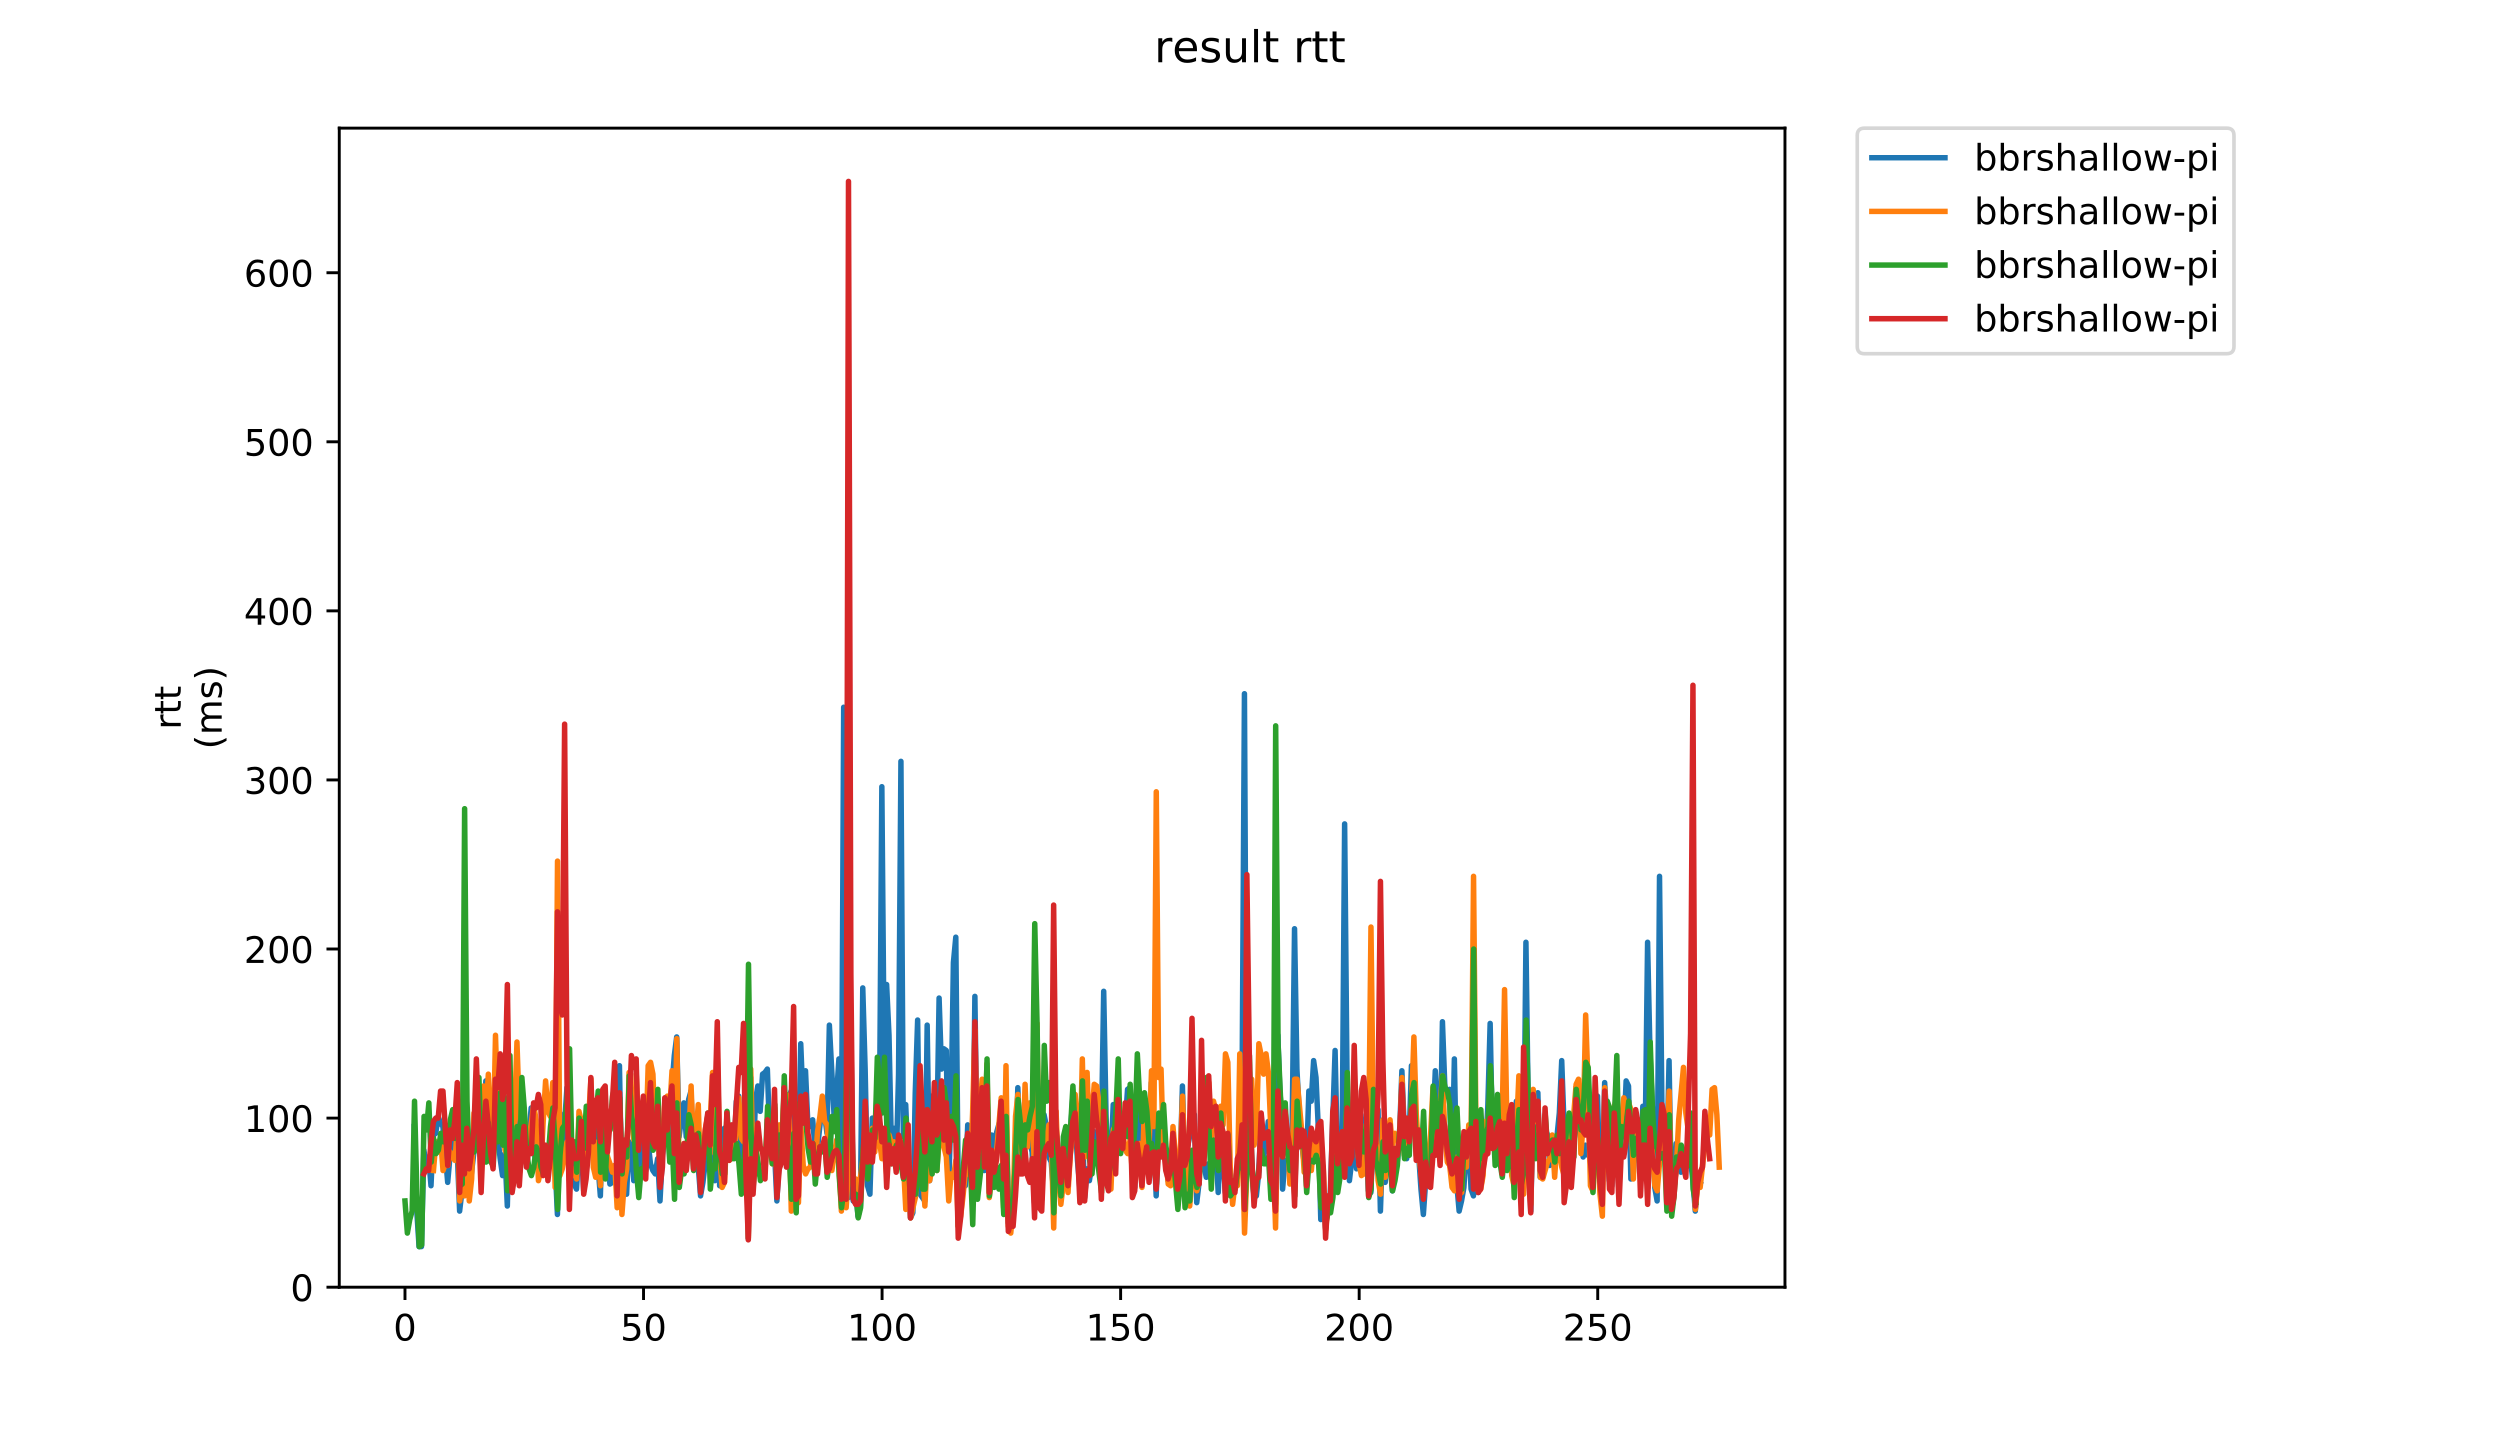 <?xml version="1.0" encoding="utf-8" standalone="no"?>
<!DOCTYPE svg PUBLIC "-//W3C//DTD SVG 1.1//EN"
  "http://www.w3.org/Graphics/SVG/1.1/DTD/svg11.dtd">
<!-- Created with matplotlib (https://matplotlib.org/) -->
<svg height="396pt" version="1.1" viewBox="0 0 684 396" width="684pt" xmlns="http://www.w3.org/2000/svg" xmlns:xlink="http://www.w3.org/1999/xlink">
 <defs>
  <style type="text/css">
*{stroke-linecap:butt;stroke-linejoin:round;}
  </style>
 </defs>
 <g id="figure_1">
  <g id="patch_1">
   <path d="M 0 396 
L 684 396 
L 684 0 
L 0 0 
z
" style="fill:#ffffff;"/>
  </g>
  <g id="axes_1">
   <g id="patch_2">
    <path d="M 92.824 352.174 
L 488.365 352.174 
L 488.365 35.062 
L 92.824 35.062 
z
" style="fill:#ffffff;"/>
   </g>
   <g id="matplotlib.axis_1">
    <g id="xtick_1">
     <g id="line2d_1">
      <defs>
       <path d="M 0 0 
L 0 3.5 
" id="mee02f9985a" style="stroke:#000000;stroke-width:0.8;"/>
      </defs>
      <g>
       <use style="stroke:#000000;stroke-width:0.8;" x="110.803" xlink:href="#mee02f9985a" y="352.174"/>
      </g>
     </g>
     <g id="text_1">
      <!-- 0 -->
      <defs>
       <path d="M 31.781 66.406 
Q 24.172 66.406 20.328 58.906 
Q 16.5 51.422 16.5 36.375 
Q 16.5 21.391 20.328 13.891 
Q 24.172 6.391 31.781 6.391 
Q 39.453 6.391 43.281 13.891 
Q 47.125 21.391 47.125 36.375 
Q 47.125 51.422 43.281 58.906 
Q 39.453 66.406 31.781 66.406 
z
M 31.781 74.219 
Q 44.047 74.219 50.516 64.516 
Q 56.984 54.828 56.984 36.375 
Q 56.984 17.969 50.516 8.266 
Q 44.047 -1.422 31.781 -1.422 
Q 19.531 -1.422 13.062 8.266 
Q 6.594 17.969 6.594 36.375 
Q 6.594 54.828 13.062 64.516 
Q 19.531 74.219 31.781 74.219 
z
" id="DejaVuSans-48"/>
      </defs>
      <g transform="translate(107.622 366.773)scale(0.1 -0.1)">
       <use xlink:href="#DejaVuSans-48"/>
      </g>
     </g>
    </g>
    <g id="xtick_2">
     <g id="line2d_2">
      <g>
       <use style="stroke:#000000;stroke-width:0.8;" x="176.07" xlink:href="#mee02f9985a" y="352.174"/>
      </g>
     </g>
     <g id="text_2">
      <!-- 50 -->
      <defs>
       <path d="M 10.797 72.906 
L 49.516 72.906 
L 49.516 64.594 
L 19.828 64.594 
L 19.828 46.734 
Q 21.969 47.469 24.109 47.828 
Q 26.266 48.188 28.422 48.188 
Q 40.625 48.188 47.75 41.5 
Q 54.891 34.812 54.891 23.391 
Q 54.891 11.625 47.562 5.094 
Q 40.234 -1.422 26.906 -1.422 
Q 22.312 -1.422 17.547 -0.641 
Q 12.797 0.141 7.719 1.703 
L 7.719 11.625 
Q 12.109 9.234 16.797 8.062 
Q 21.484 6.891 26.703 6.891 
Q 35.156 6.891 40.078 11.328 
Q 45.016 15.766 45.016 23.391 
Q 45.016 31 40.078 35.438 
Q 35.156 39.891 26.703 39.891 
Q 22.75 39.891 18.812 39.016 
Q 14.891 38.141 10.797 36.281 
z
" id="DejaVuSans-53"/>
      </defs>
      <g transform="translate(169.708 366.773)scale(0.1 -0.1)">
       <use xlink:href="#DejaVuSans-53"/>
       <use x="63.623" xlink:href="#DejaVuSans-48"/>
      </g>
     </g>
    </g>
    <g id="xtick_3">
     <g id="line2d_3">
      <g>
       <use style="stroke:#000000;stroke-width:0.8;" x="241.337" xlink:href="#mee02f9985a" y="352.174"/>
      </g>
     </g>
     <g id="text_3">
      <!-- 100 -->
      <defs>
       <path d="M 12.406 8.297 
L 28.516 8.297 
L 28.516 63.922 
L 10.984 60.406 
L 10.984 69.391 
L 28.422 72.906 
L 38.281 72.906 
L 38.281 8.297 
L 54.391 8.297 
L 54.391 0 
L 12.406 0 
z
" id="DejaVuSans-49"/>
      </defs>
      <g transform="translate(231.793 366.773)scale(0.1 -0.1)">
       <use xlink:href="#DejaVuSans-49"/>
       <use x="63.623" xlink:href="#DejaVuSans-48"/>
       <use x="127.246" xlink:href="#DejaVuSans-48"/>
      </g>
     </g>
    </g>
    <g id="xtick_4">
     <g id="line2d_4">
      <g>
       <use style="stroke:#000000;stroke-width:0.8;" x="306.604" xlink:href="#mee02f9985a" y="352.174"/>
      </g>
     </g>
     <g id="text_4">
      <!-- 150 -->
      <g transform="translate(297.06 366.773)scale(0.1 -0.1)">
       <use xlink:href="#DejaVuSans-49"/>
       <use x="63.623" xlink:href="#DejaVuSans-53"/>
       <use x="127.246" xlink:href="#DejaVuSans-48"/>
      </g>
     </g>
    </g>
    <g id="xtick_5">
     <g id="line2d_5">
      <g>
       <use style="stroke:#000000;stroke-width:0.8;" x="371.871" xlink:href="#mee02f9985a" y="352.174"/>
      </g>
     </g>
     <g id="text_5">
      <!-- 200 -->
      <defs>
       <path d="M 19.188 8.297 
L 53.609 8.297 
L 53.609 0 
L 7.328 0 
L 7.328 8.297 
Q 12.938 14.109 22.625 23.891 
Q 32.328 33.688 34.812 36.531 
Q 39.547 41.844 41.422 45.531 
Q 43.312 49.219 43.312 52.781 
Q 43.312 58.594 39.234 62.25 
Q 35.156 65.922 28.609 65.922 
Q 23.969 65.922 18.812 64.312 
Q 13.672 62.703 7.812 59.422 
L 7.812 69.391 
Q 13.766 71.781 18.938 73 
Q 24.125 74.219 28.422 74.219 
Q 39.75 74.219 46.484 68.547 
Q 53.219 62.891 53.219 53.422 
Q 53.219 48.922 51.531 44.891 
Q 49.859 40.875 45.406 35.406 
Q 44.188 33.984 37.641 27.219 
Q 31.109 20.453 19.188 8.297 
z
" id="DejaVuSans-50"/>
      </defs>
      <g transform="translate(362.327 366.773)scale(0.1 -0.1)">
       <use xlink:href="#DejaVuSans-50"/>
       <use x="63.623" xlink:href="#DejaVuSans-48"/>
       <use x="127.246" xlink:href="#DejaVuSans-48"/>
      </g>
     </g>
    </g>
    <g id="xtick_6">
     <g id="line2d_6">
      <g>
       <use style="stroke:#000000;stroke-width:0.8;" x="437.138" xlink:href="#mee02f9985a" y="352.174"/>
      </g>
     </g>
     <g id="text_6">
      <!-- 250 -->
      <g transform="translate(427.594 366.773)scale(0.1 -0.1)">
       <use xlink:href="#DejaVuSans-50"/>
       <use x="63.623" xlink:href="#DejaVuSans-53"/>
       <use x="127.246" xlink:href="#DejaVuSans-48"/>
      </g>
     </g>
    </g>
   </g>
   <g id="matplotlib.axis_2">
    <g id="ytick_1">
     <g id="line2d_7">
      <defs>
       <path d="M 0 0 
L -3.5 0 
" id="ma4c2c0c33d" style="stroke:#000000;stroke-width:0.8;"/>
      </defs>
      <g>
       <use style="stroke:#000000;stroke-width:0.8;" x="92.824" xlink:href="#ma4c2c0c33d" y="352.174"/>
      </g>
     </g>
     <g id="text_7">
      <!-- 0 -->
      <g transform="translate(79.461 355.973)scale(0.1 -0.1)">
       <use xlink:href="#DejaVuSans-48"/>
      </g>
     </g>
    </g>
    <g id="ytick_2">
     <g id="line2d_8">
      <g>
       <use style="stroke:#000000;stroke-width:0.8;" x="92.824" xlink:href="#ma4c2c0c33d" y="305.914"/>
      </g>
     </g>
     <g id="text_8">
      <!-- 100 -->
      <g transform="translate(66.736 309.713)scale(0.1 -0.1)">
       <use xlink:href="#DejaVuSans-49"/>
       <use x="63.623" xlink:href="#DejaVuSans-48"/>
       <use x="127.246" xlink:href="#DejaVuSans-48"/>
      </g>
     </g>
    </g>
    <g id="ytick_3">
     <g id="line2d_9">
      <g>
       <use style="stroke:#000000;stroke-width:0.8;" x="92.824" xlink:href="#ma4c2c0c33d" y="259.654"/>
      </g>
     </g>
     <g id="text_9">
      <!-- 200 -->
      <g transform="translate(66.736 263.454)scale(0.1 -0.1)">
       <use xlink:href="#DejaVuSans-50"/>
       <use x="63.623" xlink:href="#DejaVuSans-48"/>
       <use x="127.246" xlink:href="#DejaVuSans-48"/>
      </g>
     </g>
    </g>
    <g id="ytick_4">
     <g id="line2d_10">
      <g>
       <use style="stroke:#000000;stroke-width:0.8;" x="92.824" xlink:href="#ma4c2c0c33d" y="213.394"/>
      </g>
     </g>
     <g id="text_10">
      <!-- 300 -->
      <defs>
       <path d="M 40.578 39.312 
Q 47.656 37.797 51.625 33 
Q 55.609 28.219 55.609 21.188 
Q 55.609 10.406 48.188 4.484 
Q 40.766 -1.422 27.094 -1.422 
Q 22.516 -1.422 17.656 -0.516 
Q 12.797 0.391 7.625 2.203 
L 7.625 11.719 
Q 11.719 9.328 16.594 8.109 
Q 21.484 6.891 26.812 6.891 
Q 36.078 6.891 40.938 10.547 
Q 45.797 14.203 45.797 21.188 
Q 45.797 27.641 41.281 31.266 
Q 36.766 34.906 28.719 34.906 
L 20.219 34.906 
L 20.219 43.016 
L 29.109 43.016 
Q 36.375 43.016 40.234 45.922 
Q 44.094 48.828 44.094 54.297 
Q 44.094 59.906 40.109 62.906 
Q 36.141 65.922 28.719 65.922 
Q 24.656 65.922 20.016 65.031 
Q 15.375 64.156 9.812 62.312 
L 9.812 71.094 
Q 15.438 72.656 20.344 73.438 
Q 25.25 74.219 29.594 74.219 
Q 40.828 74.219 47.359 69.109 
Q 53.906 64.016 53.906 55.328 
Q 53.906 49.266 50.438 45.094 
Q 46.969 40.922 40.578 39.312 
z
" id="DejaVuSans-51"/>
      </defs>
      <g transform="translate(66.736 217.194)scale(0.1 -0.1)">
       <use xlink:href="#DejaVuSans-51"/>
       <use x="63.623" xlink:href="#DejaVuSans-48"/>
       <use x="127.246" xlink:href="#DejaVuSans-48"/>
      </g>
     </g>
    </g>
    <g id="ytick_5">
     <g id="line2d_11">
      <g>
       <use style="stroke:#000000;stroke-width:0.8;" x="92.824" xlink:href="#ma4c2c0c33d" y="167.135"/>
      </g>
     </g>
     <g id="text_11">
      <!-- 400 -->
      <defs>
       <path d="M 37.797 64.312 
L 12.891 25.391 
L 37.797 25.391 
z
M 35.203 72.906 
L 47.609 72.906 
L 47.609 25.391 
L 58.016 25.391 
L 58.016 17.188 
L 47.609 17.188 
L 47.609 0 
L 37.797 0 
L 37.797 17.188 
L 4.891 17.188 
L 4.891 26.703 
z
" id="DejaVuSans-52"/>
      </defs>
      <g transform="translate(66.736 170.934)scale(0.1 -0.1)">
       <use xlink:href="#DejaVuSans-52"/>
       <use x="63.623" xlink:href="#DejaVuSans-48"/>
       <use x="127.246" xlink:href="#DejaVuSans-48"/>
      </g>
     </g>
    </g>
    <g id="ytick_6">
     <g id="line2d_12">
      <g>
       <use style="stroke:#000000;stroke-width:0.8;" x="92.824" xlink:href="#ma4c2c0c33d" y="120.875"/>
      </g>
     </g>
     <g id="text_12">
      <!-- 500 -->
      <g transform="translate(66.736 124.674)scale(0.1 -0.1)">
       <use xlink:href="#DejaVuSans-53"/>
       <use x="63.623" xlink:href="#DejaVuSans-48"/>
       <use x="127.246" xlink:href="#DejaVuSans-48"/>
      </g>
     </g>
    </g>
    <g id="ytick_7">
     <g id="line2d_13">
      <g>
       <use style="stroke:#000000;stroke-width:0.8;" x="92.824" xlink:href="#ma4c2c0c33d" y="74.615"/>
      </g>
     </g>
     <g id="text_13">
      <!-- 600 -->
      <defs>
       <path d="M 33.016 40.375 
Q 26.375 40.375 22.484 35.828 
Q 18.609 31.297 18.609 23.391 
Q 18.609 15.531 22.484 10.953 
Q 26.375 6.391 33.016 6.391 
Q 39.656 6.391 43.531 10.953 
Q 47.406 15.531 47.406 23.391 
Q 47.406 31.297 43.531 35.828 
Q 39.656 40.375 33.016 40.375 
z
M 52.594 71.297 
L 52.594 62.312 
Q 48.875 64.062 45.094 64.984 
Q 41.312 65.922 37.594 65.922 
Q 27.828 65.922 22.672 59.328 
Q 17.531 52.734 16.797 39.406 
Q 19.672 43.656 24.016 45.922 
Q 28.375 48.188 33.594 48.188 
Q 44.578 48.188 50.953 41.516 
Q 57.328 34.859 57.328 23.391 
Q 57.328 12.156 50.688 5.359 
Q 44.047 -1.422 33.016 -1.422 
Q 20.359 -1.422 13.672 8.266 
Q 6.984 17.969 6.984 36.375 
Q 6.984 53.656 15.188 63.938 
Q 23.391 74.219 37.203 74.219 
Q 40.922 74.219 44.703 73.484 
Q 48.484 72.75 52.594 71.297 
z
" id="DejaVuSans-54"/>
      </defs>
      <g transform="translate(66.736 78.414)scale(0.1 -0.1)">
       <use xlink:href="#DejaVuSans-54"/>
       <use x="63.623" xlink:href="#DejaVuSans-48"/>
       <use x="127.246" xlink:href="#DejaVuSans-48"/>
      </g>
     </g>
    </g>
    <g id="text_14">
     <!-- rtt -->
     <defs>
      <path d="M 41.109 46.297 
Q 39.594 47.172 37.812 47.578 
Q 36.031 48 33.891 48 
Q 26.266 48 22.188 43.047 
Q 18.109 38.094 18.109 28.812 
L 18.109 0 
L 9.078 0 
L 9.078 54.688 
L 18.109 54.688 
L 18.109 46.188 
Q 20.953 51.172 25.484 53.578 
Q 30.031 56 36.531 56 
Q 37.453 56 38.578 55.875 
Q 39.703 55.766 41.062 55.516 
z
" id="DejaVuSans-114"/>
      <path d="M 18.312 70.219 
L 18.312 54.688 
L 36.812 54.688 
L 36.812 47.703 
L 18.312 47.703 
L 18.312 18.016 
Q 18.312 11.328 20.141 9.422 
Q 21.969 7.516 27.594 7.516 
L 36.812 7.516 
L 36.812 0 
L 27.594 0 
Q 17.188 0 13.234 3.875 
Q 9.281 7.766 9.281 18.016 
L 9.281 47.703 
L 2.688 47.703 
L 2.688 54.688 
L 9.281 54.688 
L 9.281 70.219 
z
" id="DejaVuSans-116"/>
     </defs>
     <g transform="translate(49.459 199.594)rotate(-90)scale(0.1 -0.1)">
      <use xlink:href="#DejaVuSans-114"/>
      <use x="41.113" xlink:href="#DejaVuSans-116"/>
      <use x="80.322" xlink:href="#DejaVuSans-116"/>
     </g>
     <!-- (ms) -->
     <defs>
      <path d="M 31 75.875 
Q 24.469 64.656 21.281 53.656 
Q 18.109 42.672 18.109 31.391 
Q 18.109 20.125 21.312 9.062 
Q 24.516 -2 31 -13.188 
L 23.188 -13.188 
Q 15.875 -1.703 12.234 9.375 
Q 8.594 20.453 8.594 31.391 
Q 8.594 42.281 12.203 53.312 
Q 15.828 64.359 23.188 75.875 
z
" id="DejaVuSans-40"/>
      <path d="M 52 44.188 
Q 55.375 50.25 60.062 53.125 
Q 64.75 56 71.094 56 
Q 79.641 56 84.281 50.016 
Q 88.922 44.047 88.922 33.016 
L 88.922 0 
L 79.891 0 
L 79.891 32.719 
Q 79.891 40.578 77.094 44.375 
Q 74.312 48.188 68.609 48.188 
Q 61.625 48.188 57.562 43.547 
Q 53.516 38.922 53.516 30.906 
L 53.516 0 
L 44.484 0 
L 44.484 32.719 
Q 44.484 40.625 41.703 44.406 
Q 38.922 48.188 33.109 48.188 
Q 26.219 48.188 22.156 43.531 
Q 18.109 38.875 18.109 30.906 
L 18.109 0 
L 9.078 0 
L 9.078 54.688 
L 18.109 54.688 
L 18.109 46.188 
Q 21.188 51.219 25.484 53.609 
Q 29.781 56 35.688 56 
Q 41.656 56 45.828 52.969 
Q 50 49.953 52 44.188 
z
" id="DejaVuSans-109"/>
      <path d="M 44.281 53.078 
L 44.281 44.578 
Q 40.484 46.531 36.375 47.5 
Q 32.281 48.484 27.875 48.484 
Q 21.188 48.484 17.844 46.438 
Q 14.5 44.391 14.5 40.281 
Q 14.5 37.156 16.891 35.375 
Q 19.281 33.594 26.516 31.984 
L 29.594 31.297 
Q 39.156 29.25 43.188 25.516 
Q 47.219 21.781 47.219 15.094 
Q 47.219 7.469 41.188 3.016 
Q 35.156 -1.422 24.609 -1.422 
Q 20.219 -1.422 15.453 -0.562 
Q 10.688 0.297 5.422 2 
L 5.422 11.281 
Q 10.406 8.688 15.234 7.391 
Q 20.062 6.109 24.812 6.109 
Q 31.156 6.109 34.562 8.281 
Q 37.984 10.453 37.984 14.406 
Q 37.984 18.062 35.516 20.016 
Q 33.062 21.969 24.703 23.781 
L 21.578 24.516 
Q 13.234 26.266 9.516 29.906 
Q 5.812 33.547 5.812 39.891 
Q 5.812 47.609 11.281 51.797 
Q 16.75 56 26.812 56 
Q 31.781 56 36.172 55.266 
Q 40.578 54.547 44.281 53.078 
z
" id="DejaVuSans-115"/>
      <path d="M 8.016 75.875 
L 15.828 75.875 
Q 23.141 64.359 26.781 53.312 
Q 30.422 42.281 30.422 31.391 
Q 30.422 20.453 26.781 9.375 
Q 23.141 -1.703 15.828 -13.188 
L 8.016 -13.188 
Q 14.5 -2 17.703 9.062 
Q 20.906 20.125 20.906 31.391 
Q 20.906 42.672 17.703 53.656 
Q 14.5 64.656 8.016 75.875 
z
" id="DejaVuSans-41"/>
     </defs>
     <g transform="translate(60.657 204.995)rotate(-90)scale(0.1 -0.1)">
      <use xlink:href="#DejaVuSans-40"/>
      <use x="39.014" xlink:href="#DejaVuSans-109"/>
      <use x="136.426" xlink:href="#DejaVuSans-115"/>
      <use x="188.525" xlink:href="#DejaVuSans-41"/>
     </g>
    </g>
   </g>
   <g id="line2d_14">
    <path clip-path="url(#p8e768a8ea6)" d="M 113.35 308.227 
L 114.002 330.895 
L 114.655 341.072 
L 115.308 341.072 
L 115.96 314.704 
L 116.613 318.404 
L 117.266 316.554 
L 117.918 324.418 
L 118.571 310.54 
L 119.224 310.078 
L 119.876 305.452 
L 120.529 307.302 
L 121.182 308.227 
L 122.487 323.493 
L 123.14 316.091 
L 123.792 312.391 
L 124.445 314.241 
L 125.098 315.166 
L 125.751 331.357 
L 126.403 325.806 
L 127.056 325.806 
L 127.709 314.241 
L 128.361 326.269 
L 129.667 315.166 
L 130.319 310.078 
L 130.972 299.438 
L 131.625 315.166 
L 132.277 308.227 
L 132.93 295.737 
L 133.583 299.438 
L 134.235 312.853 
L 134.888 311.465 
L 135.541 294.812 
L 136.193 311.003 
L 136.846 317.017 
L 137.499 321.643 
L 138.151 315.629 
L 138.804 329.969 
L 139.457 303.601 
L 140.109 325.343 
L 140.762 314.241 
L 141.415 297.125 
L 142.067 317.479 
L 142.72 297.587 
L 143.373 306.839 
L 144.025 318.404 
L 145.331 303.139 
L 145.983 314.241 
L 146.636 317.479 
L 147.289 316.554 
L 147.941 321.18 
L 148.594 317.479 
L 149.247 316.091 
L 149.899 318.404 
L 150.552 316.091 
L 151.205 309.615 
L 151.857 318.404 
L 152.51 332.282 
L 153.163 304.526 
L 153.815 314.241 
L 154.468 307.302 
L 155.121 297.587 
L 155.773 321.18 
L 156.426 312.853 
L 157.079 323.956 
L 157.731 325.343 
L 158.384 314.241 
L 159.037 312.853 
L 159.689 325.806 
L 160.342 313.778 
L 160.995 312.391 
L 161.647 304.064 
L 162.3 311.465 
L 162.953 308.227 
L 163.605 318.867 
L 164.258 327.194 
L 164.911 304.526 
L 165.563 316.554 
L 166.216 317.942 
L 166.869 323.956 
L 167.521 323.493 
L 168.174 318.867 
L 168.827 325.343 
L 169.479 291.574 
L 170.132 327.194 
L 170.785 318.867 
L 171.437 326.731 
L 172.09 312.391 
L 172.743 313.316 
L 173.395 323.03 
L 174.048 317.017 
L 174.701 323.956 
L 175.353 312.853 
L 176.006 313.316 
L 176.659 320.255 
L 177.311 312.391 
L 177.964 318.404 
L 178.617 320.255 
L 179.269 321.18 
L 179.922 317.017 
L 180.575 328.582 
L 181.227 316.091 
L 181.88 310.54 
L 182.533 309.152 
L 183.185 311.928 
L 183.838 297.125 
L 184.491 288.798 
L 185.143 283.71 
L 185.796 311.003 
L 186.449 305.914 
L 187.101 301.751 
L 187.754 311.003 
L 188.407 300.826 
L 189.059 298.513 
L 189.712 317.479 
L 190.365 315.629 
L 191.017 318.867 
L 191.67 327.194 
L 192.323 323.493 
L 193.628 312.391 
L 194.281 309.152 
L 194.933 304.526 
L 195.586 323.03 
L 196.239 300.826 
L 196.891 324.418 
L 197.544 323.493 
L 198.197 308.69 
L 198.849 311.465 
L 199.502 312.853 
L 200.155 310.54 
L 200.808 316.554 
L 201.46 301.288 
L 202.113 299.9 
L 202.766 315.166 
L 203.418 318.404 
L 204.071 292.499 
L 204.724 338.759 
L 205.376 294.812 
L 206.029 319.792 
L 206.682 301.288 
L 207.334 297.125 
L 207.987 304.064 
L 208.64 293.887 
L 209.292 293.424 
L 209.945 292.499 
L 210.598 311.003 
L 211.25 310.54 
L 211.903 315.166 
L 212.556 328.582 
L 213.208 316.554 
L 213.861 317.942 
L 214.514 305.452 
L 215.166 303.601 
L 215.819 300.363 
L 216.472 298.513 
L 217.124 300.826 
L 217.777 323.956 
L 218.43 317.942 
L 219.082 285.56 
L 219.735 301.751 
L 220.388 292.961 
L 221.04 307.765 
L 221.693 308.227 
L 222.346 306.377 
L 222.998 314.241 
L 223.651 314.241 
L 224.956 302.213 
L 225.609 304.989 
L 226.262 310.078 
L 226.914 280.471 
L 228.22 305.452 
L 228.872 299.9 
L 229.525 289.723 
L 230.178 326.731 
L 230.83 193.503 
L 231.483 289.261 
L 232.136 327.656 
L 232.788 281.859 
L 233.441 328.582 
L 234.094 324.418 
L 234.746 332.745 
L 235.399 329.969 
L 236.052 270.294 
L 236.704 292.499 
L 237.357 324.418 
L 238.01 326.731 
L 238.662 305.914 
L 239.315 312.853 
L 239.968 299.438 
L 240.62 305.452 
L 241.273 215.245 
L 241.926 291.574 
L 242.578 269.369 
L 243.231 283.247 
L 243.884 313.778 
L 244.536 308.69 
L 245.189 319.33 
L 245.842 293.887 
L 246.494 208.306 
L 247.147 311.003 
L 247.8 302.213 
L 249.105 333.208 
L 249.758 331.82 
L 250.41 298.975 
L 251.063 279.084 
L 251.716 326.731 
L 253.021 328.582 
L 253.674 280.471 
L 254.326 323.03 
L 254.979 299.9 
L 255.632 301.751 
L 256.284 312.853 
L 256.937 273.07 
L 257.59 292.499 
L 258.242 286.948 
L 258.895 287.41 
L 259.548 324.418 
L 260.2 304.064 
L 260.853 263.355 
L 261.506 256.416 
L 262.158 324.881 
L 262.811 328.582 
L 263.464 320.717 
L 264.116 324.418 
L 264.769 307.765 
L 265.422 317.942 
L 266.074 326.269 
L 266.727 272.607 
L 267.38 318.404 
L 268.032 317.017 
L 268.685 303.601 
L 269.338 320.255 
L 269.99 297.587 
L 270.643 318.867 
L 271.296 310.54 
L 271.948 320.255 
L 272.601 310.078 
L 273.254 307.765 
L 273.906 305.914 
L 274.559 321.643 
L 275.212 299.438 
L 275.865 334.595 
L 276.517 334.595 
L 277.823 318.867 
L 278.475 297.587 
L 279.128 314.241 
L 279.781 318.404 
L 280.433 301.751 
L 281.086 304.989 
L 281.739 312.391 
L 282.391 315.166 
L 283.044 329.044 
L 283.697 301.751 
L 284.349 327.194 
L 285.002 328.119 
L 285.655 304.989 
L 286.307 308.227 
L 286.96 316.554 
L 287.613 317.942 
L 288.265 326.269 
L 288.918 314.241 
L 289.571 322.568 
L 290.223 326.269 
L 290.876 318.867 
L 291.529 315.166 
L 292.181 323.956 
L 292.834 310.54 
L 293.487 300.826 
L 294.139 306.377 
L 294.792 317.479 
L 295.445 324.881 
L 296.097 306.839 
L 296.75 327.656 
L 297.403 319.792 
L 298.055 323.03 
L 298.708 318.867 
L 299.361 309.615 
L 300.013 314.241 
L 300.666 312.853 
L 301.319 310.54 
L 301.971 271.219 
L 302.624 305.914 
L 303.277 321.18 
L 303.929 317.479 
L 304.582 302.213 
L 305.235 302.676 
L 305.887 305.452 
L 306.54 313.316 
L 307.193 310.078 
L 307.845 307.765 
L 308.498 298.05 
L 309.151 297.587 
L 309.803 312.853 
L 310.456 324.881 
L 311.109 306.377 
L 311.761 303.601 
L 312.414 321.643 
L 313.719 312.853 
L 314.372 320.717 
L 315.025 296.2 
L 316.33 327.194 
L 316.983 306.839 
L 317.635 315.629 
L 318.288 306.839 
L 319.593 323.03 
L 320.246 323.03 
L 320.899 313.778 
L 321.551 317.479 
L 322.204 316.091 
L 322.857 319.792 
L 323.509 297.125 
L 324.162 321.18 
L 324.815 314.241 
L 325.467 311.003 
L 326.12 305.452 
L 326.773 304.989 
L 327.425 329.044 
L 328.078 323.493 
L 328.731 308.227 
L 329.383 318.867 
L 330.036 322.105 
L 330.689 318.404 
L 331.341 322.568 
L 331.994 313.778 
L 332.647 313.778 
L 333.299 326.269 
L 333.952 311.928 
L 334.605 317.479 
L 335.257 326.269 
L 335.91 312.853 
L 336.563 326.269 
L 337.215 327.194 
L 339.173 316.554 
L 339.826 298.05 
L 340.479 189.802 
L 341.131 318.867 
L 341.784 292.499 
L 342.437 317.017 
L 343.089 327.194 
L 343.742 327.194 
L 344.395 320.717 
L 345.047 306.377 
L 345.7 317.017 
L 346.353 312.391 
L 347.005 306.839 
L 347.658 316.554 
L 348.311 318.404 
L 348.964 329.507 
L 349.616 283.247 
L 350.269 301.751 
L 350.922 325.343 
L 351.574 317.479 
L 352.227 318.404 
L 352.88 319.792 
L 353.532 308.227 
L 354.185 254.103 
L 354.838 292.499 
L 355.49 304.989 
L 356.143 312.853 
L 356.796 317.942 
L 357.448 318.867 
L 358.101 298.513 
L 358.754 301.288 
L 359.406 290.186 
L 360.059 294.812 
L 360.712 309.152 
L 361.364 333.67 
L 362.017 325.343 
L 362.67 335.983 
L 363.322 329.969 
L 363.975 326.269 
L 365.28 287.41 
L 365.933 317.017 
L 366.586 310.078 
L 367.238 309.152 
L 367.891 225.422 
L 368.544 294.812 
L 369.196 323.03 
L 369.849 317.479 
L 370.502 305.914 
L 371.154 319.792 
L 371.807 313.316 
L 372.46 314.241 
L 373.112 310.54 
L 373.765 304.989 
L 374.418 325.806 
L 375.07 326.269 
L 375.723 307.302 
L 376.376 306.377 
L 377.028 303.601 
L 377.681 331.357 
L 378.334 312.391 
L 378.986 323.493 
L 379.639 313.316 
L 380.292 313.316 
L 380.944 325.806 
L 381.597 314.241 
L 382.25 318.404 
L 382.902 310.54 
L 383.555 292.961 
L 384.208 308.69 
L 384.86 317.017 
L 385.513 312.391 
L 386.166 291.574 
L 386.818 294.812 
L 387.471 312.391 
L 388.124 315.629 
L 388.776 325.343 
L 389.429 332.282 
L 390.082 323.03 
L 390.734 322.105 
L 391.387 320.255 
L 392.04 308.69 
L 392.692 292.961 
L 393.998 316.091 
L 394.65 279.546 
L 395.303 297.125 
L 395.956 299.9 
L 396.608 298.05 
L 397.261 321.18 
L 397.914 289.723 
L 398.566 323.956 
L 399.219 331.357 
L 399.872 328.582 
L 400.524 324.881 
L 401.177 314.241 
L 401.83 311.928 
L 402.482 325.343 
L 403.135 327.194 
L 403.788 317.017 
L 404.44 326.269 
L 405.093 314.241 
L 405.746 319.33 
L 406.398 315.166 
L 407.051 303.139 
L 407.704 280.009 
L 408.356 312.853 
L 409.009 312.391 
L 409.662 304.526 
L 410.314 306.377 
L 410.967 300.826 
L 411.62 303.601 
L 412.272 310.078 
L 412.925 305.914 
L 413.578 303.139 
L 414.23 307.765 
L 414.883 301.288 
L 415.536 307.765 
L 416.188 326.269 
L 416.841 322.568 
L 417.494 257.804 
L 418.146 304.526 
L 418.799 331.357 
L 419.452 305.452 
L 420.104 311.465 
L 420.757 298.975 
L 421.41 322.105 
L 422.062 318.404 
L 422.715 308.69 
L 423.368 310.54 
L 424.021 318.867 
L 424.673 315.166 
L 425.326 315.166 
L 425.979 311.003 
L 426.631 304.526 
L 427.284 290.186 
L 427.937 308.227 
L 428.589 308.69 
L 429.242 311.928 
L 429.895 309.615 
L 430.547 314.704 
L 431.2 297.587 
L 431.853 307.765 
L 432.505 311.465 
L 433.158 316.554 
L 433.811 313.316 
L 434.463 316.091 
L 435.116 314.704 
L 435.769 321.643 
L 436.421 306.377 
L 437.074 299.9 
L 437.727 323.03 
L 438.379 324.881 
L 439.032 296.2 
L 439.685 307.302 
L 440.337 323.03 
L 440.99 324.418 
L 441.643 304.526 
L 442.295 311.003 
L 442.948 325.343 
L 443.601 309.152 
L 444.253 311.003 
L 444.906 295.737 
L 445.559 297.125 
L 446.211 322.568 
L 446.864 321.18 
L 447.517 310.078 
L 448.169 306.377 
L 448.822 319.792 
L 449.475 302.676 
L 450.127 311.003 
L 450.78 257.804 
L 451.433 287.873 
L 452.085 303.139 
L 452.738 324.881 
L 453.391 328.582 
L 454.043 239.763 
L 454.696 303.139 
L 455.349 308.227 
L 456.001 320.255 
L 456.654 290.186 
L 457.307 328.119 
L 457.959 326.731 
L 458.612 312.853 
L 459.265 317.479 
L 459.917 320.717 
L 460.57 318.404 
L 461.223 319.33 
L 461.875 318.867 
L 462.528 317.479 
L 463.181 323.03 
L 463.833 331.357 
L 464.486 322.568 
L 465.139 323.493 
L 465.139 323.493 
" style="fill:none;stroke:#1f77b4;stroke-linecap:square;stroke-width:1.5;"/>
   </g>
   <g id="line2d_15">
    <path clip-path="url(#p8e768a8ea6)" d="M 118.597 320.255 
L 119.25 312.391 
L 119.903 315.166 
L 120.555 311.465 
L 121.208 320.255 
L 121.861 318.404 
L 122.513 318.867 
L 123.166 315.166 
L 123.819 316.554 
L 124.471 317.479 
L 125.124 308.69 
L 125.777 328.582 
L 126.429 323.493 
L 127.082 327.194 
L 127.735 309.615 
L 128.387 328.582 
L 129.04 322.568 
L 129.693 304.526 
L 130.345 306.377 
L 130.998 302.213 
L 131.651 315.629 
L 132.303 297.125 
L 132.956 304.989 
L 133.609 293.887 
L 134.261 309.152 
L 134.914 315.629 
L 135.567 283.247 
L 136.219 304.526 
L 136.872 300.363 
L 137.525 300.363 
L 138.177 314.704 
L 138.83 316.091 
L 139.483 312.391 
L 140.135 324.881 
L 141.441 285.097 
L 142.093 304.526 
L 142.746 311.465 
L 143.399 305.452 
L 144.051 312.391 
L 144.704 312.391 
L 146.009 302.213 
L 146.662 306.377 
L 147.315 323.03 
L 147.967 320.255 
L 148.62 306.839 
L 149.273 295.737 
L 149.925 304.064 
L 150.578 305.452 
L 151.231 296.2 
L 151.883 324.881 
L 152.536 235.599 
L 153.189 321.643 
L 153.841 319.792 
L 154.494 315.166 
L 155.147 312.391 
L 155.799 323.03 
L 156.452 321.18 
L 157.105 319.792 
L 157.757 322.568 
L 158.41 304.064 
L 159.063 306.839 
L 159.715 318.404 
L 160.368 308.69 
L 161.021 306.377 
L 161.673 295.274 
L 162.326 319.33 
L 162.979 322.105 
L 163.631 312.391 
L 164.284 324.418 
L 164.937 300.363 
L 165.589 313.316 
L 166.242 316.554 
L 166.895 318.404 
L 167.547 320.717 
L 168.2 318.867 
L 168.853 330.432 
L 169.505 310.078 
L 170.158 332.282 
L 170.811 323.493 
L 171.463 319.792 
L 172.116 293.424 
L 172.769 301.751 
L 173.421 311.928 
L 174.074 293.887 
L 174.727 310.078 
L 175.379 306.377 
L 176.032 307.302 
L 176.685 313.316 
L 177.338 291.574 
L 177.99 290.648 
L 178.643 293.887 
L 179.296 311.465 
L 179.948 300.826 
L 180.601 321.18 
L 181.254 313.778 
L 181.906 300.826 
L 182.559 299.9 
L 183.212 304.064 
L 183.864 292.961 
L 184.517 319.792 
L 185.17 284.172 
L 185.822 320.255 
L 186.475 321.18 
L 187.128 320.255 
L 187.78 317.017 
L 188.433 311.465 
L 189.086 297.125 
L 189.738 315.166 
L 190.391 310.54 
L 191.044 302.213 
L 191.696 323.493 
L 192.349 315.166 
L 193.002 308.69 
L 193.654 305.452 
L 194.307 306.839 
L 194.96 293.424 
L 195.612 315.629 
L 196.265 289.723 
L 196.918 316.091 
L 197.57 324.881 
L 198.223 323.493 
L 198.876 310.078 
L 199.528 317.479 
L 200.181 311.465 
L 200.834 315.166 
L 202.139 300.363 
L 202.792 311.465 
L 203.444 312.391 
L 204.097 295.737 
L 204.75 338.759 
L 205.402 292.499 
L 206.055 320.255 
L 206.708 309.615 
L 207.36 321.18 
L 208.013 321.18 
L 208.666 319.792 
L 209.318 319.33 
L 209.971 309.152 
L 210.624 312.391 
L 211.276 318.404 
L 211.929 303.139 
L 212.582 323.03 
L 213.234 307.765 
L 213.887 312.853 
L 214.54 299.438 
L 215.192 299.438 
L 215.845 304.064 
L 216.498 331.357 
L 217.803 304.064 
L 218.456 329.044 
L 219.108 307.765 
L 219.761 318.867 
L 220.414 321.18 
L 221.066 319.792 
L 221.719 319.33 
L 222.372 313.778 
L 223.024 319.33 
L 223.677 309.615 
L 224.33 305.452 
L 224.982 299.9 
L 225.635 306.839 
L 226.288 307.765 
L 226.94 317.479 
L 227.593 320.255 
L 228.898 311.928 
L 229.551 318.867 
L 230.204 331.357 
L 230.856 323.493 
L 231.509 330.432 
L 232.162 319.33 
L 232.814 304.064 
L 233.467 324.418 
L 234.12 322.568 
L 234.772 326.269 
L 235.425 322.105 
L 236.078 317.017 
L 236.73 308.227 
L 237.383 319.33 
L 238.036 317.942 
L 238.688 308.69 
L 239.341 315.166 
L 239.994 301.751 
L 240.646 312.391 
L 241.299 317.017 
L 241.952 314.241 
L 242.604 321.18 
L 243.257 310.54 
L 243.91 312.853 
L 244.562 312.391 
L 245.215 319.33 
L 245.868 317.017 
L 246.52 319.33 
L 247.173 318.404 
L 247.826 330.895 
L 248.478 317.017 
L 249.131 333.208 
L 250.437 327.656 
L 251.089 320.255 
L 251.742 308.227 
L 252.395 320.717 
L 253.047 329.969 
L 253.7 316.554 
L 254.353 323.03 
L 255.005 319.33 
L 255.658 311.928 
L 256.311 320.255 
L 256.963 311.928 
L 257.616 309.615 
L 258.269 313.778 
L 258.921 316.554 
L 259.574 328.582 
L 260.227 321.18 
L 260.879 322.105 
L 261.532 317.479 
L 262.185 335.521 
L 262.837 332.745 
L 263.49 327.194 
L 264.143 320.255 
L 264.795 315.629 
L 265.448 321.643 
L 266.101 304.526 
L 266.753 281.859 
L 267.406 322.105 
L 268.059 304.064 
L 268.711 295.274 
L 269.364 316.091 
L 270.017 291.111 
L 270.669 327.656 
L 271.322 320.717 
L 271.975 323.03 
L 273.933 300.363 
L 274.585 330.432 
L 275.238 291.574 
L 275.891 335.521 
L 276.543 337.371 
L 277.196 330.432 
L 277.849 305.452 
L 278.501 299.438 
L 279.154 312.391 
L 279.807 319.33 
L 280.459 296.662 
L 281.112 313.778 
L 281.765 301.751 
L 282.417 301.751 
L 283.07 322.105 
L 283.723 280.009 
L 284.375 324.881 
L 285.028 325.806 
L 285.681 313.778 
L 286.333 311.465 
L 286.986 307.765 
L 287.639 311.465 
L 288.291 335.983 
L 288.944 304.064 
L 289.597 321.18 
L 290.249 329.507 
L 290.902 323.956 
L 291.555 315.166 
L 292.207 326.269 
L 292.86 315.629 
L 293.513 310.54 
L 294.165 299.438 
L 295.471 317.942 
L 296.123 289.723 
L 296.776 316.554 
L 297.429 293.424 
L 298.081 311.465 
L 298.734 305.452 
L 299.387 296.662 
L 300.039 297.125 
L 300.692 301.751 
L 301.345 324.418 
L 301.997 301.288 
L 302.65 314.704 
L 303.303 324.418 
L 303.955 325.343 
L 304.608 309.152 
L 305.261 307.765 
L 305.913 305.914 
L 306.566 312.391 
L 307.219 310.078 
L 307.871 314.704 
L 308.524 315.629 
L 309.177 311.928 
L 309.829 321.18 
L 310.482 321.643 
L 311.135 316.554 
L 311.787 312.853 
L 312.44 324.881 
L 313.093 302.676 
L 313.745 310.54 
L 314.398 313.316 
L 315.051 292.961 
L 315.703 308.227 
L 316.356 216.633 
L 317.009 294.812 
L 317.661 292.499 
L 318.314 315.166 
L 318.967 316.554 
L 319.619 323.956 
L 320.272 324.418 
L 320.925 308.227 
L 321.577 315.629 
L 322.23 320.255 
L 322.883 317.017 
L 323.535 299.9 
L 324.188 317.942 
L 324.841 316.554 
L 325.494 329.969 
L 326.146 322.105 
L 326.799 317.017 
L 327.452 325.806 
L 328.104 322.568 
L 328.757 298.05 
L 329.41 302.213 
L 330.062 297.587 
L 330.715 296.2 
L 331.368 316.091 
L 332.02 301.288 
L 332.673 304.064 
L 333.326 311.928 
L 333.978 302.676 
L 334.631 307.765 
L 335.284 288.335 
L 335.936 290.648 
L 336.589 319.33 
L 337.242 329.507 
L 337.894 323.956 
L 338.547 324.418 
L 339.2 288.335 
L 339.852 309.615 
L 340.505 337.371 
L 341.158 320.717 
L 341.81 298.975 
L 342.463 295.274 
L 343.116 313.316 
L 343.768 309.615 
L 344.421 285.56 
L 345.074 288.798 
L 345.726 293.887 
L 346.379 288.335 
L 347.032 293.424 
L 347.684 308.69 
L 348.337 313.778 
L 348.99 335.983 
L 349.642 302.213 
L 350.295 312.391 
L 350.948 309.152 
L 351.6 311.003 
L 352.253 310.54 
L 352.906 323.956 
L 353.558 316.091 
L 354.211 295.274 
L 354.864 295.274 
L 356.169 309.615 
L 356.822 320.717 
L 357.474 321.18 
L 358.127 315.166 
L 358.78 320.255 
L 359.432 312.391 
L 360.085 317.017 
L 360.738 310.078 
L 361.39 329.507 
L 362.043 319.33 
L 362.696 336.446 
L 363.348 329.969 
L 364.001 330.895 
L 364.654 322.105 
L 365.306 306.839 
L 365.959 323.956 
L 367.264 311.003 
L 367.917 319.792 
L 368.57 299.9 
L 369.222 314.241 
L 369.875 313.778 
L 370.528 298.05 
L 371.18 311.465 
L 371.833 318.404 
L 372.486 321.643 
L 373.138 321.18 
L 373.791 307.765 
L 374.444 314.241 
L 375.096 253.641 
L 375.749 306.377 
L 376.402 309.615 
L 377.054 323.03 
L 377.707 326.731 
L 378.36 306.377 
L 379.012 322.105 
L 379.665 311.003 
L 380.318 306.377 
L 380.97 313.778 
L 381.623 310.078 
L 382.276 311.928 
L 382.928 312.391 
L 383.581 294.812 
L 384.234 316.091 
L 384.886 311.465 
L 385.539 313.316 
L 386.192 302.676 
L 386.844 283.71 
L 387.497 304.989 
L 388.15 315.166 
L 388.802 321.18 
L 389.455 324.418 
L 390.108 313.316 
L 390.76 317.017 
L 391.413 310.54 
L 392.066 297.587 
L 392.718 312.853 
L 393.371 310.078 
L 394.676 294.349 
L 395.329 310.54 
L 395.982 317.942 
L 396.634 318.867 
L 397.287 324.881 
L 397.94 325.806 
L 398.593 316.554 
L 399.245 326.731 
L 399.898 326.269 
L 400.551 314.241 
L 401.203 319.33 
L 401.856 307.765 
L 402.509 310.078 
L 403.161 239.763 
L 403.814 308.69 
L 404.467 325.806 
L 405.119 325.343 
L 405.772 321.643 
L 406.425 306.839 
L 407.077 307.302 
L 407.73 298.513 
L 408.383 311.465 
L 409.035 312.391 
L 409.688 304.989 
L 410.341 302.213 
L 410.993 306.377 
L 411.646 270.757 
L 412.299 308.69 
L 412.951 306.377 
L 413.604 321.643 
L 414.257 324.418 
L 415.562 294.349 
L 416.215 319.33 
L 416.867 326.731 
L 417.52 311.465 
L 418.173 315.629 
L 418.825 329.507 
L 419.478 298.05 
L 420.131 306.839 
L 420.783 301.751 
L 421.436 322.105 
L 422.089 322.568 
L 423.394 317.942 
L 424.047 317.017 
L 424.699 310.54 
L 425.352 322.105 
L 426.005 312.391 
L 426.657 314.704 
L 427.31 319.33 
L 427.963 321.643 
L 428.615 311.928 
L 429.268 308.227 
L 429.921 317.942 
L 430.573 304.989 
L 431.226 296.662 
L 431.879 295.274 
L 432.531 315.629 
L 433.184 307.302 
L 433.837 277.696 
L 434.489 296.662 
L 435.142 324.418 
L 435.795 325.806 
L 436.447 310.078 
L 437.1 313.778 
L 437.753 326.731 
L 438.405 332.745 
L 439.058 297.587 
L 439.711 312.391 
L 440.363 314.241 
L 441.016 313.316 
L 441.669 302.676 
L 442.321 300.826 
L 442.974 313.316 
L 444.279 300.363 
L 444.932 303.139 
L 445.585 301.751 
L 446.237 303.601 
L 446.89 322.568 
L 447.543 304.526 
L 448.195 309.615 
L 448.848 320.717 
L 449.501 311.928 
L 450.153 305.914 
L 450.806 323.956 
L 451.459 308.227 
L 452.111 315.629 
L 452.764 324.418 
L 453.417 325.806 
L 454.069 317.942 
L 454.722 306.377 
L 455.375 314.704 
L 456.027 313.778 
L 456.68 298.513 
L 457.333 330.432 
L 458.638 319.792 
L 459.291 306.377 
L 460.596 292.036 
L 461.249 304.526 
L 461.901 309.152 
L 462.554 308.227 
L 463.207 315.166 
L 463.859 330.895 
L 464.512 323.956 
L 465.165 324.881 
L 466.47 312.853 
L 467.123 308.227 
L 467.775 310.54 
L 468.428 298.05 
L 469.081 297.587 
L 469.733 304.989 
L 470.386 319.33 
L 470.386 319.33 
" style="fill:none;stroke:#ff7f0e;stroke-linecap:square;stroke-width:1.5;"/>
   </g>
   <g id="line2d_16">
    <path clip-path="url(#p8e768a8ea6)" d="M 110.803 328.582 
L 111.456 337.371 
L 112.108 333.67 
L 112.761 331.357 
L 113.414 301.288 
L 114.066 326.731 
L 114.719 341.072 
L 115.372 340.609 
L 116.024 305.452 
L 116.677 309.152 
L 117.33 301.751 
L 117.982 317.942 
L 118.635 311.465 
L 119.288 315.629 
L 119.94 314.704 
L 120.593 310.078 
L 121.246 312.391 
L 121.898 307.765 
L 122.551 314.241 
L 123.204 306.377 
L 123.856 303.601 
L 124.509 311.465 
L 125.162 300.826 
L 125.814 324.418 
L 126.467 323.956 
L 127.12 221.259 
L 127.772 301.288 
L 128.425 318.404 
L 129.078 312.853 
L 129.73 315.166 
L 130.383 311.465 
L 131.036 294.812 
L 131.688 315.629 
L 132.341 315.166 
L 132.994 317.942 
L 133.646 307.302 
L 134.299 317.942 
L 134.952 318.867 
L 135.605 307.302 
L 136.257 312.391 
L 136.91 298.975 
L 137.563 313.316 
L 138.215 300.363 
L 138.868 325.806 
L 139.521 288.798 
L 140.173 323.493 
L 140.826 317.017 
L 141.479 308.227 
L 142.131 320.717 
L 142.784 294.812 
L 143.437 303.139 
L 144.089 315.166 
L 144.742 319.792 
L 145.395 321.643 
L 146.047 319.33 
L 146.7 313.778 
L 147.353 315.166 
L 148.005 319.33 
L 148.658 321.18 
L 149.311 316.091 
L 149.963 317.017 
L 150.616 308.227 
L 151.269 303.139 
L 151.921 313.316 
L 152.574 330.895 
L 153.227 316.091 
L 153.879 308.69 
L 154.532 307.765 
L 155.185 300.363 
L 155.837 286.948 
L 156.49 316.554 
L 157.143 312.391 
L 157.795 320.717 
L 158.448 305.914 
L 159.101 308.227 
L 159.753 314.241 
L 160.406 302.676 
L 161.059 306.377 
L 161.711 305.914 
L 162.364 306.377 
L 163.017 305.914 
L 163.669 298.513 
L 164.322 320.717 
L 164.975 302.676 
L 165.627 322.568 
L 166.28 307.765 
L 166.933 309.152 
L 167.585 299.9 
L 168.238 297.587 
L 168.891 321.643 
L 169.543 300.363 
L 170.196 321.18 
L 170.849 313.778 
L 171.501 316.554 
L 172.154 294.349 
L 172.807 305.452 
L 173.459 309.152 
L 174.112 320.255 
L 174.765 327.656 
L 175.417 319.792 
L 176.07 320.255 
L 176.723 316.091 
L 177.375 305.452 
L 178.028 300.826 
L 178.681 314.704 
L 179.333 313.316 
L 179.986 298.05 
L 180.639 321.643 
L 181.291 314.704 
L 181.944 309.615 
L 182.597 308.227 
L 183.249 317.942 
L 183.902 312.391 
L 184.555 328.119 
L 185.207 301.751 
L 185.86 324.881 
L 186.513 319.792 
L 187.165 321.18 
L 187.818 316.554 
L 188.471 304.989 
L 189.123 307.765 
L 189.776 320.255 
L 190.429 313.316 
L 191.081 310.078 
L 191.734 322.568 
L 192.387 316.554 
L 193.039 312.853 
L 193.692 304.526 
L 194.345 325.343 
L 194.997 318.867 
L 195.65 319.792 
L 196.303 303.139 
L 196.955 315.166 
L 197.608 321.18 
L 198.261 321.18 
L 198.913 304.064 
L 199.566 314.241 
L 200.219 317.017 
L 200.871 317.017 
L 201.524 312.853 
L 202.177 318.404 
L 202.829 326.731 
L 204.135 310.54 
L 204.787 263.818 
L 205.44 308.227 
L 206.093 324.418 
L 206.745 314.241 
L 207.398 317.942 
L 208.051 323.03 
L 208.704 321.18 
L 209.356 319.792 
L 210.009 302.676 
L 210.662 313.316 
L 211.314 318.404 
L 211.967 302.213 
L 212.62 321.643 
L 213.272 310.54 
L 213.925 317.017 
L 214.578 294.349 
L 215.23 312.391 
L 215.883 315.166 
L 216.536 328.119 
L 217.188 310.078 
L 217.841 331.82 
L 218.494 302.213 
L 219.146 301.288 
L 219.799 306.377 
L 220.452 306.377 
L 221.104 314.241 
L 221.757 317.942 
L 222.41 312.853 
L 223.062 323.956 
L 223.715 317.017 
L 224.368 313.778 
L 225.02 315.166 
L 225.673 311.928 
L 226.326 322.105 
L 226.978 317.479 
L 227.631 305.452 
L 228.284 309.615 
L 228.936 303.601 
L 229.589 321.643 
L 230.242 330.432 
L 230.894 325.806 
L 231.547 295.737 
L 232.2 286.948 
L 232.852 297.587 
L 233.505 327.194 
L 234.158 326.731 
L 234.81 333.208 
L 235.463 330.432 
L 236.116 314.704 
L 236.768 308.69 
L 237.421 322.568 
L 238.726 309.152 
L 239.379 311.465 
L 240.032 289.261 
L 240.684 296.2 
L 241.337 304.526 
L 241.99 289.261 
L 242.642 308.227 
L 243.948 318.404 
L 244.6 315.166 
L 245.253 313.316 
L 245.906 313.316 
L 246.558 318.867 
L 247.211 322.568 
L 247.864 305.914 
L 249.169 329.507 
L 249.822 326.269 
L 250.474 326.731 
L 251.127 323.03 
L 251.78 308.227 
L 252.432 325.343 
L 253.085 325.343 
L 253.738 303.601 
L 254.39 315.629 
L 255.043 321.18 
L 255.696 305.452 
L 256.348 320.255 
L 257.001 308.69 
L 257.654 310.078 
L 258.306 297.587 
L 258.959 302.213 
L 259.612 314.704 
L 260.264 305.452 
L 260.917 311.928 
L 261.57 294.349 
L 262.222 335.521 
L 264.18 311.928 
L 264.833 313.778 
L 265.486 318.404 
L 266.138 335.058 
L 266.791 310.54 
L 267.444 328.119 
L 268.749 316.554 
L 269.402 312.853 
L 270.054 289.723 
L 270.707 327.194 
L 271.36 321.18 
L 272.012 324.881 
L 272.665 319.33 
L 273.318 325.343 
L 273.97 318.867 
L 274.623 332.282 
L 275.276 305.452 
L 275.928 332.745 
L 276.581 335.058 
L 277.234 329.969 
L 278.539 300.826 
L 279.192 307.302 
L 279.844 318.404 
L 280.497 307.765 
L 281.15 309.152 
L 281.802 305.452 
L 282.455 302.676 
L 283.108 252.715 
L 283.761 280.934 
L 284.413 325.343 
L 285.066 322.568 
L 285.719 286.022 
L 286.371 301.288 
L 287.024 296.2 
L 287.677 298.513 
L 288.329 331.82 
L 288.982 310.078 
L 290.287 327.194 
L 290.94 311.003 
L 291.593 308.227 
L 292.245 316.554 
L 292.898 308.69 
L 293.551 297.125 
L 294.203 310.54 
L 294.856 310.54 
L 295.509 319.792 
L 296.161 295.737 
L 296.814 314.704 
L 297.467 301.288 
L 298.119 317.479 
L 298.772 321.18 
L 299.425 312.391 
L 300.077 316.091 
L 301.383 326.269 
L 302.035 298.513 
L 303.341 321.18 
L 303.993 318.404 
L 304.646 312.853 
L 305.299 304.526 
L 305.951 289.723 
L 306.604 315.629 
L 307.257 306.839 
L 307.909 308.69 
L 308.562 311.003 
L 309.215 296.662 
L 309.867 316.091 
L 310.52 308.227 
L 311.173 288.335 
L 311.825 300.826 
L 312.478 306.839 
L 313.131 298.975 
L 313.783 304.064 
L 314.436 313.778 
L 315.089 312.853 
L 316.394 323.956 
L 317.047 304.526 
L 317.699 308.227 
L 318.352 302.213 
L 319.005 313.778 
L 319.657 317.942 
L 320.31 316.554 
L 320.963 316.091 
L 322.268 330.895 
L 322.921 322.568 
L 323.573 317.942 
L 324.226 330.432 
L 324.879 326.731 
L 325.531 328.582 
L 326.184 314.704 
L 326.837 321.643 
L 327.489 324.881 
L 328.142 323.03 
L 328.795 298.513 
L 329.447 307.302 
L 330.1 294.812 
L 330.753 308.227 
L 331.405 325.343 
L 332.058 311.928 
L 333.363 320.255 
L 334.016 304.526 
L 334.669 314.704 
L 335.321 317.942 
L 335.974 310.54 
L 336.627 327.194 
L 337.932 325.343 
L 338.585 320.255 
L 339.237 318.867 
L 339.89 309.615 
L 340.543 330.895 
L 341.195 318.404 
L 341.848 288.798 
L 342.501 320.717 
L 343.153 328.119 
L 343.806 323.493 
L 344.459 319.792 
L 345.111 314.704 
L 345.764 318.404 
L 346.417 318.404 
L 347.069 316.554 
L 347.722 328.119 
L 348.375 320.717 
L 349.027 198.591 
L 349.68 285.56 
L 350.333 299.9 
L 350.985 306.377 
L 351.638 301.751 
L 352.291 315.629 
L 352.943 320.255 
L 353.596 316.554 
L 354.249 327.194 
L 354.901 301.288 
L 355.554 309.615 
L 356.207 311.928 
L 356.86 314.704 
L 357.512 326.269 
L 358.165 317.479 
L 358.818 317.479 
L 359.47 317.942 
L 360.123 316.091 
L 360.776 318.404 
L 361.428 330.432 
L 362.081 325.806 
L 362.734 334.133 
L 363.386 331.82 
L 364.039 331.82 
L 364.692 327.656 
L 365.344 316.554 
L 365.997 326.269 
L 366.65 322.105 
L 367.302 313.778 
L 367.955 319.792 
L 368.608 293.424 
L 369.26 317.017 
L 370.566 305.914 
L 371.218 312.853 
L 371.871 317.017 
L 372.524 309.615 
L 373.176 315.166 
L 373.829 307.765 
L 374.482 327.656 
L 375.134 325.343 
L 375.787 298.05 
L 376.44 317.479 
L 377.745 323.956 
L 378.398 312.391 
L 379.05 320.255 
L 379.703 313.778 
L 381.008 325.806 
L 381.661 323.03 
L 382.314 318.867 
L 382.966 308.69 
L 383.619 308.69 
L 384.272 317.017 
L 384.924 314.241 
L 385.577 316.091 
L 386.23 299.438 
L 386.882 296.2 
L 387.535 316.091 
L 388.188 315.166 
L 388.84 317.942 
L 389.493 304.064 
L 390.146 323.03 
L 390.798 320.717 
L 391.451 320.255 
L 392.104 297.125 
L 392.756 301.751 
L 393.409 312.391 
L 394.714 294.349 
L 395.367 297.587 
L 396.02 298.513 
L 396.672 302.213 
L 397.325 319.792 
L 397.978 306.377 
L 398.63 303.139 
L 399.283 317.942 
L 399.936 325.343 
L 400.588 312.853 
L 401.241 313.316 
L 401.894 311.928 
L 402.546 311.465 
L 403.199 259.654 
L 403.852 320.717 
L 404.504 320.717 
L 405.157 303.601 
L 405.81 317.017 
L 406.462 311.003 
L 407.115 308.227 
L 407.768 291.574 
L 409.073 318.867 
L 409.726 299.438 
L 410.378 317.942 
L 411.031 322.105 
L 411.684 315.166 
L 412.336 320.255 
L 412.989 317.942 
L 413.642 310.078 
L 414.294 327.656 
L 414.947 312.391 
L 415.6 303.601 
L 416.252 323.956 
L 416.905 320.717 
L 417.558 279.084 
L 418.21 303.601 
L 418.863 313.316 
L 419.516 308.227 
L 420.168 317.017 
L 420.821 310.54 
L 421.474 317.942 
L 422.126 316.091 
L 422.779 304.989 
L 423.432 313.778 
L 424.084 313.778 
L 424.737 311.928 
L 425.39 317.942 
L 426.042 310.54 
L 426.695 315.629 
L 427.348 306.839 
L 428 317.017 
L 428.653 308.227 
L 429.306 304.526 
L 429.958 308.69 
L 430.611 316.554 
L 431.264 298.05 
L 432.569 309.152 
L 433.222 303.139 
L 433.875 290.648 
L 434.527 292.036 
L 435.18 307.302 
L 435.833 326.269 
L 436.485 310.54 
L 437.138 311.465 
L 437.791 323.03 
L 438.443 315.629 
L 439.096 306.839 
L 439.749 301.288 
L 440.401 303.139 
L 441.054 314.704 
L 441.707 305.452 
L 442.359 288.798 
L 443.012 320.717 
L 443.665 308.227 
L 444.317 310.54 
L 444.97 307.302 
L 445.623 301.288 
L 446.275 307.765 
L 446.928 316.091 
L 447.581 311.465 
L 448.233 313.778 
L 448.886 321.18 
L 449.539 304.064 
L 450.191 303.601 
L 450.844 324.881 
L 451.497 285.097 
L 452.149 304.526 
L 452.802 313.316 
L 453.455 314.241 
L 454.107 317.017 
L 454.76 315.629 
L 455.413 315.629 
L 456.065 331.357 
L 456.718 304.989 
L 457.371 332.745 
L 458.023 327.194 
L 458.676 316.554 
L 459.329 318.867 
L 459.981 313.316 
L 460.634 315.166 
L 461.287 317.479 
L 461.939 318.867 
L 462.592 304.526 
L 463.245 325.343 
L 463.897 329.044 
L 463.897 329.044 
" style="fill:none;stroke:#2ca02c;stroke-linecap:square;stroke-width:1.5;"/>
   </g>
   <g id="line2d_17">
    <path clip-path="url(#p8e768a8ea6)" d="M 115.971 321.18 
L 116.624 319.792 
L 117.276 320.255 
L 117.929 312.391 
L 118.582 306.839 
L 119.234 305.914 
L 119.887 305.914 
L 120.54 298.513 
L 121.192 298.513 
L 122.498 318.867 
L 123.15 309.152 
L 123.803 311.465 
L 124.456 306.377 
L 125.108 296.2 
L 125.761 326.269 
L 126.414 313.316 
L 127.066 321.18 
L 127.719 308.69 
L 128.372 319.792 
L 129.024 315.166 
L 129.677 308.69 
L 130.33 289.723 
L 131.635 326.269 
L 132.288 310.078 
L 132.94 301.288 
L 133.593 307.765 
L 134.246 315.629 
L 134.898 319.792 
L 135.551 295.274 
L 136.204 297.587 
L 136.856 288.335 
L 137.509 300.826 
L 138.162 296.662 
L 138.814 269.369 
L 139.467 313.778 
L 140.12 326.269 
L 140.772 322.105 
L 141.425 312.391 
L 142.078 324.418 
L 142.73 314.241 
L 143.383 308.227 
L 144.036 319.33 
L 144.688 314.241 
L 145.341 315.629 
L 145.994 301.751 
L 146.646 303.139 
L 147.299 299.438 
L 147.952 302.213 
L 148.604 321.643 
L 149.257 313.316 
L 149.91 323.03 
L 150.562 317.017 
L 151.215 306.839 
L 151.868 303.139 
L 152.52 249.477 
L 153.173 274.92 
L 153.826 277.696 
L 154.478 198.129 
L 155.131 295.274 
L 155.784 330.895 
L 156.436 311.928 
L 157.089 317.017 
L 157.742 317.017 
L 158.394 316.554 
L 159.047 306.839 
L 159.7 326.731 
L 160.352 322.568 
L 161.005 315.166 
L 161.658 294.812 
L 162.31 312.391 
L 162.963 301.288 
L 163.616 300.363 
L 164.268 312.391 
L 164.921 298.05 
L 165.574 297.125 
L 166.226 315.166 
L 166.879 307.302 
L 167.532 301.751 
L 168.184 290.648 
L 168.837 327.194 
L 169.49 298.975 
L 170.142 320.255 
L 170.795 311.928 
L 171.448 313.316 
L 172.1 304.526 
L 172.753 288.798 
L 173.406 292.036 
L 174.058 289.723 
L 174.711 314.704 
L 175.364 305.452 
L 176.017 299.9 
L 176.669 322.568 
L 177.322 305.914 
L 177.975 296.2 
L 178.627 312.391 
L 179.28 313.778 
L 179.933 302.676 
L 180.585 324.881 
L 181.238 319.33 
L 181.891 300.363 
L 182.543 309.152 
L 183.196 302.213 
L 183.849 297.125 
L 184.501 315.629 
L 185.154 304.526 
L 185.807 323.493 
L 187.112 312.853 
L 187.765 320.255 
L 188.417 313.316 
L 189.07 308.69 
L 189.723 319.792 
L 190.375 310.54 
L 191.028 314.241 
L 191.681 326.269 
L 192.986 309.152 
L 193.639 304.526 
L 194.291 313.316 
L 194.944 294.349 
L 195.597 302.213 
L 196.249 279.546 
L 196.902 315.166 
L 197.555 317.479 
L 198.207 323.493 
L 198.86 304.526 
L 199.513 317.479 
L 200.165 307.765 
L 200.818 311.928 
L 202.123 292.036 
L 202.776 293.424 
L 203.429 280.009 
L 204.081 321.18 
L 204.734 339.221 
L 205.387 317.017 
L 206.039 326.731 
L 206.692 316.091 
L 207.345 307.302 
L 207.997 313.778 
L 208.65 315.166 
L 209.303 322.568 
L 209.955 306.377 
L 210.608 313.316 
L 211.261 317.017 
L 211.913 298.05 
L 212.566 327.656 
L 213.219 319.792 
L 213.871 317.942 
L 214.524 297.587 
L 215.177 319.33 
L 215.829 306.377 
L 216.482 300.363 
L 217.135 275.383 
L 217.787 328.119 
L 218.44 327.194 
L 219.093 299.9 
L 219.745 307.302 
L 220.398 299.438 
L 221.051 310.078 
L 221.703 313.778 
L 222.356 312.853 
L 223.009 321.18 
L 223.661 321.18 
L 224.314 313.778 
L 224.967 313.778 
L 225.619 311.465 
L 226.272 320.717 
L 226.925 319.792 
L 227.577 317.017 
L 228.23 315.166 
L 228.883 314.704 
L 229.535 316.091 
L 230.188 328.119 
L 230.841 327.656 
L 231.493 328.119 
L 232.146 49.634 
L 232.799 266.593 
L 233.451 328.119 
L 234.104 329.507 
L 234.757 329.507 
L 235.409 328.582 
L 236.062 318.867 
L 236.715 301.288 
L 237.367 317.942 
L 238.02 310.54 
L 238.673 317.942 
L 239.978 302.676 
L 240.631 305.452 
L 241.283 312.391 
L 241.936 308.69 
L 242.589 324.881 
L 243.241 313.316 
L 243.894 318.404 
L 244.547 314.241 
L 245.199 320.717 
L 245.852 310.54 
L 246.505 312.853 
L 247.157 322.105 
L 247.81 319.33 
L 248.463 307.765 
L 249.115 333.208 
L 250.421 320.255 
L 251.074 310.078 
L 251.726 291.574 
L 252.379 305.452 
L 253.032 315.166 
L 253.684 303.601 
L 254.337 306.839 
L 254.99 312.391 
L 255.642 296.2 
L 256.295 310.54 
L 256.948 308.227 
L 257.6 295.737 
L 258.253 311.928 
L 258.906 301.751 
L 259.558 315.166 
L 260.211 306.839 
L 260.864 308.227 
L 261.516 311.003 
L 262.169 338.759 
L 262.822 333.208 
L 264.127 315.629 
L 264.78 310.078 
L 265.432 318.404 
L 266.085 324.881 
L 266.738 279.546 
L 267.39 319.33 
L 268.696 297.587 
L 269.348 319.33 
L 270.001 297.125 
L 270.654 326.269 
L 271.306 314.704 
L 271.959 320.717 
L 272.612 317.479 
L 273.264 311.465 
L 273.917 301.288 
L 274.57 322.568 
L 275.222 316.091 
L 275.875 336.908 
L 276.528 334.595 
L 277.18 335.521 
L 277.833 327.194 
L 278.486 316.554 
L 279.138 321.18 
L 279.791 321.18 
L 280.444 314.704 
L 281.096 321.643 
L 281.749 323.493 
L 282.402 317.017 
L 283.054 333.208 
L 283.707 309.615 
L 284.36 330.432 
L 285.012 331.357 
L 285.665 315.629 
L 286.318 313.778 
L 286.97 312.853 
L 287.623 316.091 
L 288.276 247.627 
L 288.928 308.227 
L 290.234 323.493 
L 290.886 314.241 
L 291.539 320.255 
L 292.192 324.418 
L 293.497 306.839 
L 294.15 304.526 
L 294.802 314.704 
L 295.455 329.044 
L 296.108 316.091 
L 296.76 328.582 
L 297.413 320.255 
L 298.066 321.643 
L 299.371 299.438 
L 300.024 306.377 
L 300.676 310.54 
L 301.329 328.119 
L 301.982 304.064 
L 302.634 323.03 
L 303.287 325.806 
L 303.94 311.465 
L 304.592 310.078 
L 305.245 321.18 
L 305.898 300.826 
L 306.55 312.853 
L 307.203 314.241 
L 307.856 301.751 
L 308.508 307.765 
L 309.161 301.288 
L 309.814 327.656 
L 310.466 325.806 
L 311.119 312.853 
L 311.772 317.479 
L 312.424 324.418 
L 313.077 317.479 
L 313.73 313.778 
L 314.382 323.493 
L 315.035 315.629 
L 315.688 315.166 
L 316.34 325.343 
L 316.993 315.166 
L 317.646 316.554 
L 318.298 313.316 
L 318.951 320.255 
L 319.604 322.568 
L 320.256 320.255 
L 320.909 310.078 
L 322.214 325.343 
L 322.867 321.643 
L 323.52 304.989 
L 324.173 318.867 
L 324.825 316.554 
L 325.478 307.765 
L 326.131 278.621 
L 326.783 309.615 
L 327.436 321.18 
L 328.089 323.956 
L 328.741 284.635 
L 329.394 318.404 
L 330.047 304.989 
L 330.699 294.349 
L 331.352 308.227 
L 332.005 303.139 
L 332.657 302.676 
L 333.31 316.554 
L 333.963 307.302 
L 334.615 309.615 
L 335.268 328.582 
L 335.921 310.078 
L 336.573 323.493 
L 337.226 323.03 
L 337.879 326.269 
L 338.531 317.017 
L 339.184 315.629 
L 339.837 307.765 
L 340.489 330.895 
L 341.142 239.3 
L 341.795 287.873 
L 342.447 315.629 
L 343.1 329.969 
L 343.753 322.568 
L 344.405 322.105 
L 345.058 304.526 
L 345.711 311.465 
L 346.363 311.003 
L 347.016 309.615 
L 347.669 323.03 
L 348.321 324.418 
L 348.974 331.357 
L 349.627 298.513 
L 350.279 315.166 
L 350.932 316.554 
L 351.585 304.064 
L 352.237 309.615 
L 352.89 313.778 
L 353.543 314.241 
L 354.195 329.969 
L 354.848 309.152 
L 355.501 313.778 
L 356.153 309.152 
L 356.806 309.615 
L 357.459 324.418 
L 358.111 314.241 
L 358.764 308.69 
L 359.417 311.465 
L 360.069 312.391 
L 360.722 307.765 
L 361.375 306.839 
L 362.027 318.867 
L 362.68 338.759 
L 363.333 327.194 
L 363.985 328.582 
L 364.638 304.064 
L 365.291 300.363 
L 365.943 318.404 
L 366.596 312.853 
L 367.249 309.615 
L 367.901 322.105 
L 368.554 303.139 
L 369.207 318.404 
L 369.859 316.554 
L 370.512 286.022 
L 371.165 311.003 
L 371.817 318.867 
L 372.47 298.513 
L 373.123 294.812 
L 373.775 300.826 
L 374.428 327.194 
L 375.081 323.03 
L 375.733 314.704 
L 376.386 312.853 
L 377.039 299.438 
L 377.691 241.15 
L 378.344 289.723 
L 378.997 315.166 
L 379.649 312.853 
L 380.302 307.765 
L 380.955 324.418 
L 381.607 314.241 
L 382.26 316.091 
L 382.913 311.003 
L 383.565 296.662 
L 384.218 311.003 
L 384.871 305.914 
L 385.523 312.391 
L 386.176 303.601 
L 386.829 302.676 
L 387.481 317.479 
L 388.134 309.152 
L 388.787 321.643 
L 389.439 328.119 
L 390.092 317.942 
L 390.745 324.418 
L 391.397 324.881 
L 392.05 316.091 
L 392.703 316.091 
L 393.355 309.615 
L 394.008 318.867 
L 394.661 305.452 
L 395.313 308.227 
L 395.966 314.704 
L 396.619 318.404 
L 397.271 321.18 
L 397.924 319.792 
L 398.577 317.017 
L 399.23 328.119 
L 399.882 319.792 
L 400.535 309.615 
L 401.188 316.554 
L 401.84 309.615 
L 402.493 308.69 
L 403.146 325.343 
L 403.798 306.839 
L 404.451 326.269 
L 405.104 325.343 
L 405.756 320.255 
L 406.409 316.091 
L 407.062 315.629 
L 407.714 305.914 
L 408.367 314.241 
L 409.02 313.778 
L 409.672 308.69 
L 410.325 306.839 
L 410.978 321.18 
L 411.63 307.302 
L 412.283 315.629 
L 412.936 304.989 
L 413.588 302.213 
L 414.241 323.493 
L 414.894 321.18 
L 415.546 315.166 
L 416.199 332.282 
L 416.852 286.485 
L 418.157 320.717 
L 418.81 331.82 
L 419.462 299.438 
L 420.115 306.377 
L 420.768 301.288 
L 421.42 320.255 
L 422.073 322.105 
L 422.726 303.139 
L 423.378 315.629 
L 424.031 313.778 
L 425.336 311.928 
L 425.989 315.629 
L 426.642 311.465 
L 427.294 295.737 
L 427.947 329.044 
L 428.6 323.956 
L 429.252 312.391 
L 429.905 324.881 
L 430.558 316.091 
L 431.21 300.826 
L 431.863 306.839 
L 432.516 306.377 
L 433.168 309.615 
L 433.821 310.54 
L 434.474 304.989 
L 435.126 317.479 
L 435.779 324.881 
L 436.432 294.812 
L 437.084 311.003 
L 437.737 323.493 
L 438.39 329.507 
L 439.042 298.513 
L 439.695 309.615 
L 440.348 325.343 
L 441 326.269 
L 441.653 304.526 
L 442.306 314.704 
L 442.958 329.507 
L 443.611 314.704 
L 444.264 316.554 
L 444.916 312.391 
L 445.569 304.064 
L 446.222 309.615 
L 446.874 309.615 
L 447.527 303.601 
L 448.18 307.302 
L 448.832 327.194 
L 449.485 313.316 
L 450.138 313.316 
L 450.79 329.507 
L 451.443 308.69 
L 452.096 317.017 
L 452.748 319.792 
L 453.401 320.717 
L 454.054 312.391 
L 454.706 302.213 
L 455.359 304.989 
L 456.012 329.044 
L 456.664 309.615 
L 457.317 330.895 
L 457.97 327.656 
L 458.622 319.792 
L 459.275 318.867 
L 459.928 315.629 
L 461.233 322.105 
L 461.886 304.989 
L 462.538 282.784 
L 463.191 187.489 
L 463.844 329.969 
L 464.496 323.493 
L 465.149 320.717 
L 465.802 319.33 
L 466.454 304.064 
L 467.107 311.465 
L 467.76 317.017 
L 467.76 317.017 
" style="fill:none;stroke:#d62728;stroke-linecap:square;stroke-width:1.5;"/>
   </g>
   <g id="patch_3">
    <path d="M 92.824 352.174 
L 92.824 35.062 
" style="fill:none;stroke:#000000;stroke-linecap:square;stroke-linejoin:miter;stroke-width:0.8;"/>
   </g>
   <g id="patch_4">
    <path d="M 488.365 352.174 
L 488.365 35.062 
" style="fill:none;stroke:#000000;stroke-linecap:square;stroke-linejoin:miter;stroke-width:0.8;"/>
   </g>
   <g id="patch_5">
    <path d="M 92.824 352.174 
L 488.365 352.174 
" style="fill:none;stroke:#000000;stroke-linecap:square;stroke-linejoin:miter;stroke-width:0.8;"/>
   </g>
   <g id="patch_6">
    <path d="M 92.824 35.062 
L 488.365 35.062 
" style="fill:none;stroke:#000000;stroke-linecap:square;stroke-linejoin:miter;stroke-width:0.8;"/>
   </g>
   <g id="legend_1">
    <g id="patch_7">
     <path d="M 510.142 96.775 
L 609.213 96.775 
Q 611.213 96.775 611.213 94.775 
L 611.213 37.062 
Q 611.213 35.062 609.213 35.062 
L 510.142 35.062 
Q 508.142 35.062 508.142 37.062 
L 508.142 94.775 
Q 508.142 96.775 510.142 96.775 
z
" style="fill:#ffffff;opacity:0.8;stroke:#cccccc;stroke-linejoin:miter;"/>
    </g>
    <g id="line2d_18">
     <path d="M 512.142 43.161 
L 532.142 43.161 
" style="fill:none;stroke:#1f77b4;stroke-linecap:square;stroke-width:1.5;"/>
    </g>
    <g id="line2d_19"/>
    <g id="text_15">
     <!-- bbrshallow-pi -->
     <defs>
      <path d="M 48.688 27.297 
Q 48.688 37.203 44.609 42.844 
Q 40.531 48.484 33.406 48.484 
Q 26.266 48.484 22.188 42.844 
Q 18.109 37.203 18.109 27.297 
Q 18.109 17.391 22.188 11.75 
Q 26.266 6.109 33.406 6.109 
Q 40.531 6.109 44.609 11.75 
Q 48.688 17.391 48.688 27.297 
z
M 18.109 46.391 
Q 20.953 51.266 25.266 53.625 
Q 29.594 56 35.594 56 
Q 45.562 56 51.781 48.094 
Q 58.016 40.188 58.016 27.297 
Q 58.016 14.406 51.781 6.484 
Q 45.562 -1.422 35.594 -1.422 
Q 29.594 -1.422 25.266 0.953 
Q 20.953 3.328 18.109 8.203 
L 18.109 0 
L 9.078 0 
L 9.078 75.984 
L 18.109 75.984 
z
" id="DejaVuSans-98"/>
      <path d="M 54.891 33.016 
L 54.891 0 
L 45.906 0 
L 45.906 32.719 
Q 45.906 40.484 42.875 44.328 
Q 39.844 48.188 33.797 48.188 
Q 26.516 48.188 22.312 43.547 
Q 18.109 38.922 18.109 30.906 
L 18.109 0 
L 9.078 0 
L 9.078 75.984 
L 18.109 75.984 
L 18.109 46.188 
Q 21.344 51.125 25.703 53.562 
Q 30.078 56 35.797 56 
Q 45.219 56 50.047 50.172 
Q 54.891 44.344 54.891 33.016 
z
" id="DejaVuSans-104"/>
      <path d="M 34.281 27.484 
Q 23.391 27.484 19.188 25 
Q 14.984 22.516 14.984 16.5 
Q 14.984 11.719 18.141 8.906 
Q 21.297 6.109 26.703 6.109 
Q 34.188 6.109 38.703 11.406 
Q 43.219 16.703 43.219 25.484 
L 43.219 27.484 
z
M 52.203 31.203 
L 52.203 0 
L 43.219 0 
L 43.219 8.297 
Q 40.141 3.328 35.547 0.953 
Q 30.953 -1.422 24.312 -1.422 
Q 15.922 -1.422 10.953 3.297 
Q 6 8.016 6 15.922 
Q 6 25.141 12.172 29.828 
Q 18.359 34.516 30.609 34.516 
L 43.219 34.516 
L 43.219 35.406 
Q 43.219 41.609 39.141 45 
Q 35.062 48.391 27.688 48.391 
Q 23 48.391 18.547 47.266 
Q 14.109 46.141 10.016 43.891 
L 10.016 52.203 
Q 14.938 54.109 19.578 55.047 
Q 24.219 56 28.609 56 
Q 40.484 56 46.344 49.844 
Q 52.203 43.703 52.203 31.203 
z
" id="DejaVuSans-97"/>
      <path d="M 9.422 75.984 
L 18.406 75.984 
L 18.406 0 
L 9.422 0 
z
" id="DejaVuSans-108"/>
      <path d="M 30.609 48.391 
Q 23.391 48.391 19.188 42.75 
Q 14.984 37.109 14.984 27.297 
Q 14.984 17.484 19.156 11.844 
Q 23.344 6.203 30.609 6.203 
Q 37.797 6.203 41.984 11.859 
Q 46.188 17.531 46.188 27.297 
Q 46.188 37.016 41.984 42.703 
Q 37.797 48.391 30.609 48.391 
z
M 30.609 56 
Q 42.328 56 49.016 48.375 
Q 55.719 40.766 55.719 27.297 
Q 55.719 13.875 49.016 6.219 
Q 42.328 -1.422 30.609 -1.422 
Q 18.844 -1.422 12.172 6.219 
Q 5.516 13.875 5.516 27.297 
Q 5.516 40.766 12.172 48.375 
Q 18.844 56 30.609 56 
z
" id="DejaVuSans-111"/>
      <path d="M 4.203 54.688 
L 13.188 54.688 
L 24.422 12.016 
L 35.594 54.688 
L 46.188 54.688 
L 57.422 12.016 
L 68.609 54.688 
L 77.594 54.688 
L 63.281 0 
L 52.688 0 
L 40.922 44.828 
L 29.109 0 
L 18.5 0 
z
" id="DejaVuSans-119"/>
      <path d="M 4.891 31.391 
L 31.203 31.391 
L 31.203 23.391 
L 4.891 23.391 
z
" id="DejaVuSans-45"/>
      <path d="M 18.109 8.203 
L 18.109 -20.797 
L 9.078 -20.797 
L 9.078 54.688 
L 18.109 54.688 
L 18.109 46.391 
Q 20.953 51.266 25.266 53.625 
Q 29.594 56 35.594 56 
Q 45.562 56 51.781 48.094 
Q 58.016 40.188 58.016 27.297 
Q 58.016 14.406 51.781 6.484 
Q 45.562 -1.422 35.594 -1.422 
Q 29.594 -1.422 25.266 0.953 
Q 20.953 3.328 18.109 8.203 
z
M 48.688 27.297 
Q 48.688 37.203 44.609 42.844 
Q 40.531 48.484 33.406 48.484 
Q 26.266 48.484 22.188 42.844 
Q 18.109 37.203 18.109 27.297 
Q 18.109 17.391 22.188 11.75 
Q 26.266 6.109 33.406 6.109 
Q 40.531 6.109 44.609 11.75 
Q 48.688 17.391 48.688 27.297 
z
" id="DejaVuSans-112"/>
      <path d="M 9.422 54.688 
L 18.406 54.688 
L 18.406 0 
L 9.422 0 
z
M 9.422 75.984 
L 18.406 75.984 
L 18.406 64.594 
L 9.422 64.594 
z
" id="DejaVuSans-105"/>
     </defs>
     <g transform="translate(540.142 46.661)scale(0.1 -0.1)">
      <use xlink:href="#DejaVuSans-98"/>
      <use x="63.477" xlink:href="#DejaVuSans-98"/>
      <use x="126.953" xlink:href="#DejaVuSans-114"/>
      <use x="168.066" xlink:href="#DejaVuSans-115"/>
      <use x="220.166" xlink:href="#DejaVuSans-104"/>
      <use x="283.545" xlink:href="#DejaVuSans-97"/>
      <use x="344.824" xlink:href="#DejaVuSans-108"/>
      <use x="372.607" xlink:href="#DejaVuSans-108"/>
      <use x="400.391" xlink:href="#DejaVuSans-111"/>
      <use x="461.572" xlink:href="#DejaVuSans-119"/>
      <use x="543.359" xlink:href="#DejaVuSans-45"/>
      <use x="579.443" xlink:href="#DejaVuSans-112"/>
      <use x="642.92" xlink:href="#DejaVuSans-105"/>
     </g>
    </g>
    <g id="line2d_20">
     <path d="M 512.142 57.839 
L 532.142 57.839 
" style="fill:none;stroke:#ff7f0e;stroke-linecap:square;stroke-width:1.5;"/>
    </g>
    <g id="line2d_21"/>
    <g id="text_16">
     <!-- bbrshallow-pi -->
     <g transform="translate(540.142 61.339)scale(0.1 -0.1)">
      <use xlink:href="#DejaVuSans-98"/>
      <use x="63.477" xlink:href="#DejaVuSans-98"/>
      <use x="126.953" xlink:href="#DejaVuSans-114"/>
      <use x="168.066" xlink:href="#DejaVuSans-115"/>
      <use x="220.166" xlink:href="#DejaVuSans-104"/>
      <use x="283.545" xlink:href="#DejaVuSans-97"/>
      <use x="344.824" xlink:href="#DejaVuSans-108"/>
      <use x="372.607" xlink:href="#DejaVuSans-108"/>
      <use x="400.391" xlink:href="#DejaVuSans-111"/>
      <use x="461.572" xlink:href="#DejaVuSans-119"/>
      <use x="543.359" xlink:href="#DejaVuSans-45"/>
      <use x="579.443" xlink:href="#DejaVuSans-112"/>
      <use x="642.92" xlink:href="#DejaVuSans-105"/>
     </g>
    </g>
    <g id="line2d_22">
     <path d="M 512.142 72.517 
L 532.142 72.517 
" style="fill:none;stroke:#2ca02c;stroke-linecap:square;stroke-width:1.5;"/>
    </g>
    <g id="line2d_23"/>
    <g id="text_17">
     <!-- bbrshallow-pi -->
     <g transform="translate(540.142 76.017)scale(0.1 -0.1)">
      <use xlink:href="#DejaVuSans-98"/>
      <use x="63.477" xlink:href="#DejaVuSans-98"/>
      <use x="126.953" xlink:href="#DejaVuSans-114"/>
      <use x="168.066" xlink:href="#DejaVuSans-115"/>
      <use x="220.166" xlink:href="#DejaVuSans-104"/>
      <use x="283.545" xlink:href="#DejaVuSans-97"/>
      <use x="344.824" xlink:href="#DejaVuSans-108"/>
      <use x="372.607" xlink:href="#DejaVuSans-108"/>
      <use x="400.391" xlink:href="#DejaVuSans-111"/>
      <use x="461.572" xlink:href="#DejaVuSans-119"/>
      <use x="543.359" xlink:href="#DejaVuSans-45"/>
      <use x="579.443" xlink:href="#DejaVuSans-112"/>
      <use x="642.92" xlink:href="#DejaVuSans-105"/>
     </g>
    </g>
    <g id="line2d_24">
     <path d="M 512.142 87.195 
L 532.142 87.195 
" style="fill:none;stroke:#d62728;stroke-linecap:square;stroke-width:1.5;"/>
    </g>
    <g id="line2d_25"/>
    <g id="text_18">
     <!-- bbrshallow-pi -->
     <g transform="translate(540.142 90.695)scale(0.1 -0.1)">
      <use xlink:href="#DejaVuSans-98"/>
      <use x="63.477" xlink:href="#DejaVuSans-98"/>
      <use x="126.953" xlink:href="#DejaVuSans-114"/>
      <use x="168.066" xlink:href="#DejaVuSans-115"/>
      <use x="220.166" xlink:href="#DejaVuSans-104"/>
      <use x="283.545" xlink:href="#DejaVuSans-97"/>
      <use x="344.824" xlink:href="#DejaVuSans-108"/>
      <use x="372.607" xlink:href="#DejaVuSans-108"/>
      <use x="400.391" xlink:href="#DejaVuSans-111"/>
      <use x="461.572" xlink:href="#DejaVuSans-119"/>
      <use x="543.359" xlink:href="#DejaVuSans-45"/>
      <use x="579.443" xlink:href="#DejaVuSans-112"/>
      <use x="642.92" xlink:href="#DejaVuSans-105"/>
     </g>
    </g>
   </g>
  </g>
  <g id="text_19">
   <!-- result rtt -->
   <defs>
    <path d="M 56.203 29.594 
L 56.203 25.203 
L 14.891 25.203 
Q 15.484 15.922 20.484 11.062 
Q 25.484 6.203 34.422 6.203 
Q 39.594 6.203 44.453 7.469 
Q 49.312 8.734 54.109 11.281 
L 54.109 2.781 
Q 49.266 0.734 44.188 -0.344 
Q 39.109 -1.422 33.891 -1.422 
Q 20.797 -1.422 13.156 6.188 
Q 5.516 13.812 5.516 26.812 
Q 5.516 40.234 12.766 48.109 
Q 20.016 56 32.328 56 
Q 43.359 56 49.781 48.891 
Q 56.203 41.797 56.203 29.594 
z
M 47.219 32.234 
Q 47.125 39.594 43.094 43.984 
Q 39.062 48.391 32.422 48.391 
Q 24.906 48.391 20.391 44.141 
Q 15.875 39.891 15.188 32.172 
z
" id="DejaVuSans-101"/>
    <path d="M 8.5 21.578 
L 8.5 54.688 
L 17.484 54.688 
L 17.484 21.922 
Q 17.484 14.156 20.5 10.266 
Q 23.531 6.391 29.594 6.391 
Q 36.859 6.391 41.078 11.031 
Q 45.312 15.672 45.312 23.688 
L 45.312 54.688 
L 54.297 54.688 
L 54.297 0 
L 45.312 0 
L 45.312 8.406 
Q 42.047 3.422 37.719 1 
Q 33.406 -1.422 27.688 -1.422 
Q 18.266 -1.422 13.375 4.438 
Q 8.5 10.297 8.5 21.578 
z
M 31.109 56 
z
" id="DejaVuSans-117"/>
    <path id="DejaVuSans-32"/>
   </defs>
   <g transform="translate(315.818 17.038)scale(0.12 -0.12)">
    <use xlink:href="#DejaVuSans-114"/>
    <use x="41.082" xlink:href="#DejaVuSans-101"/>
    <use x="102.605" xlink:href="#DejaVuSans-115"/>
    <use x="154.705" xlink:href="#DejaVuSans-117"/>
    <use x="218.084" xlink:href="#DejaVuSans-108"/>
    <use x="245.867" xlink:href="#DejaVuSans-116"/>
    <use x="285.076" xlink:href="#DejaVuSans-32"/>
    <use x="316.863" xlink:href="#DejaVuSans-114"/>
    <use x="357.977" xlink:href="#DejaVuSans-116"/>
    <use x="397.186" xlink:href="#DejaVuSans-116"/>
   </g>
  </g>
 </g>
 <defs>
  <clipPath id="p8e768a8ea6">
   <rect height="317.112" width="395.541" x="92.824" y="35.062"/>
  </clipPath>
 </defs>
</svg>
